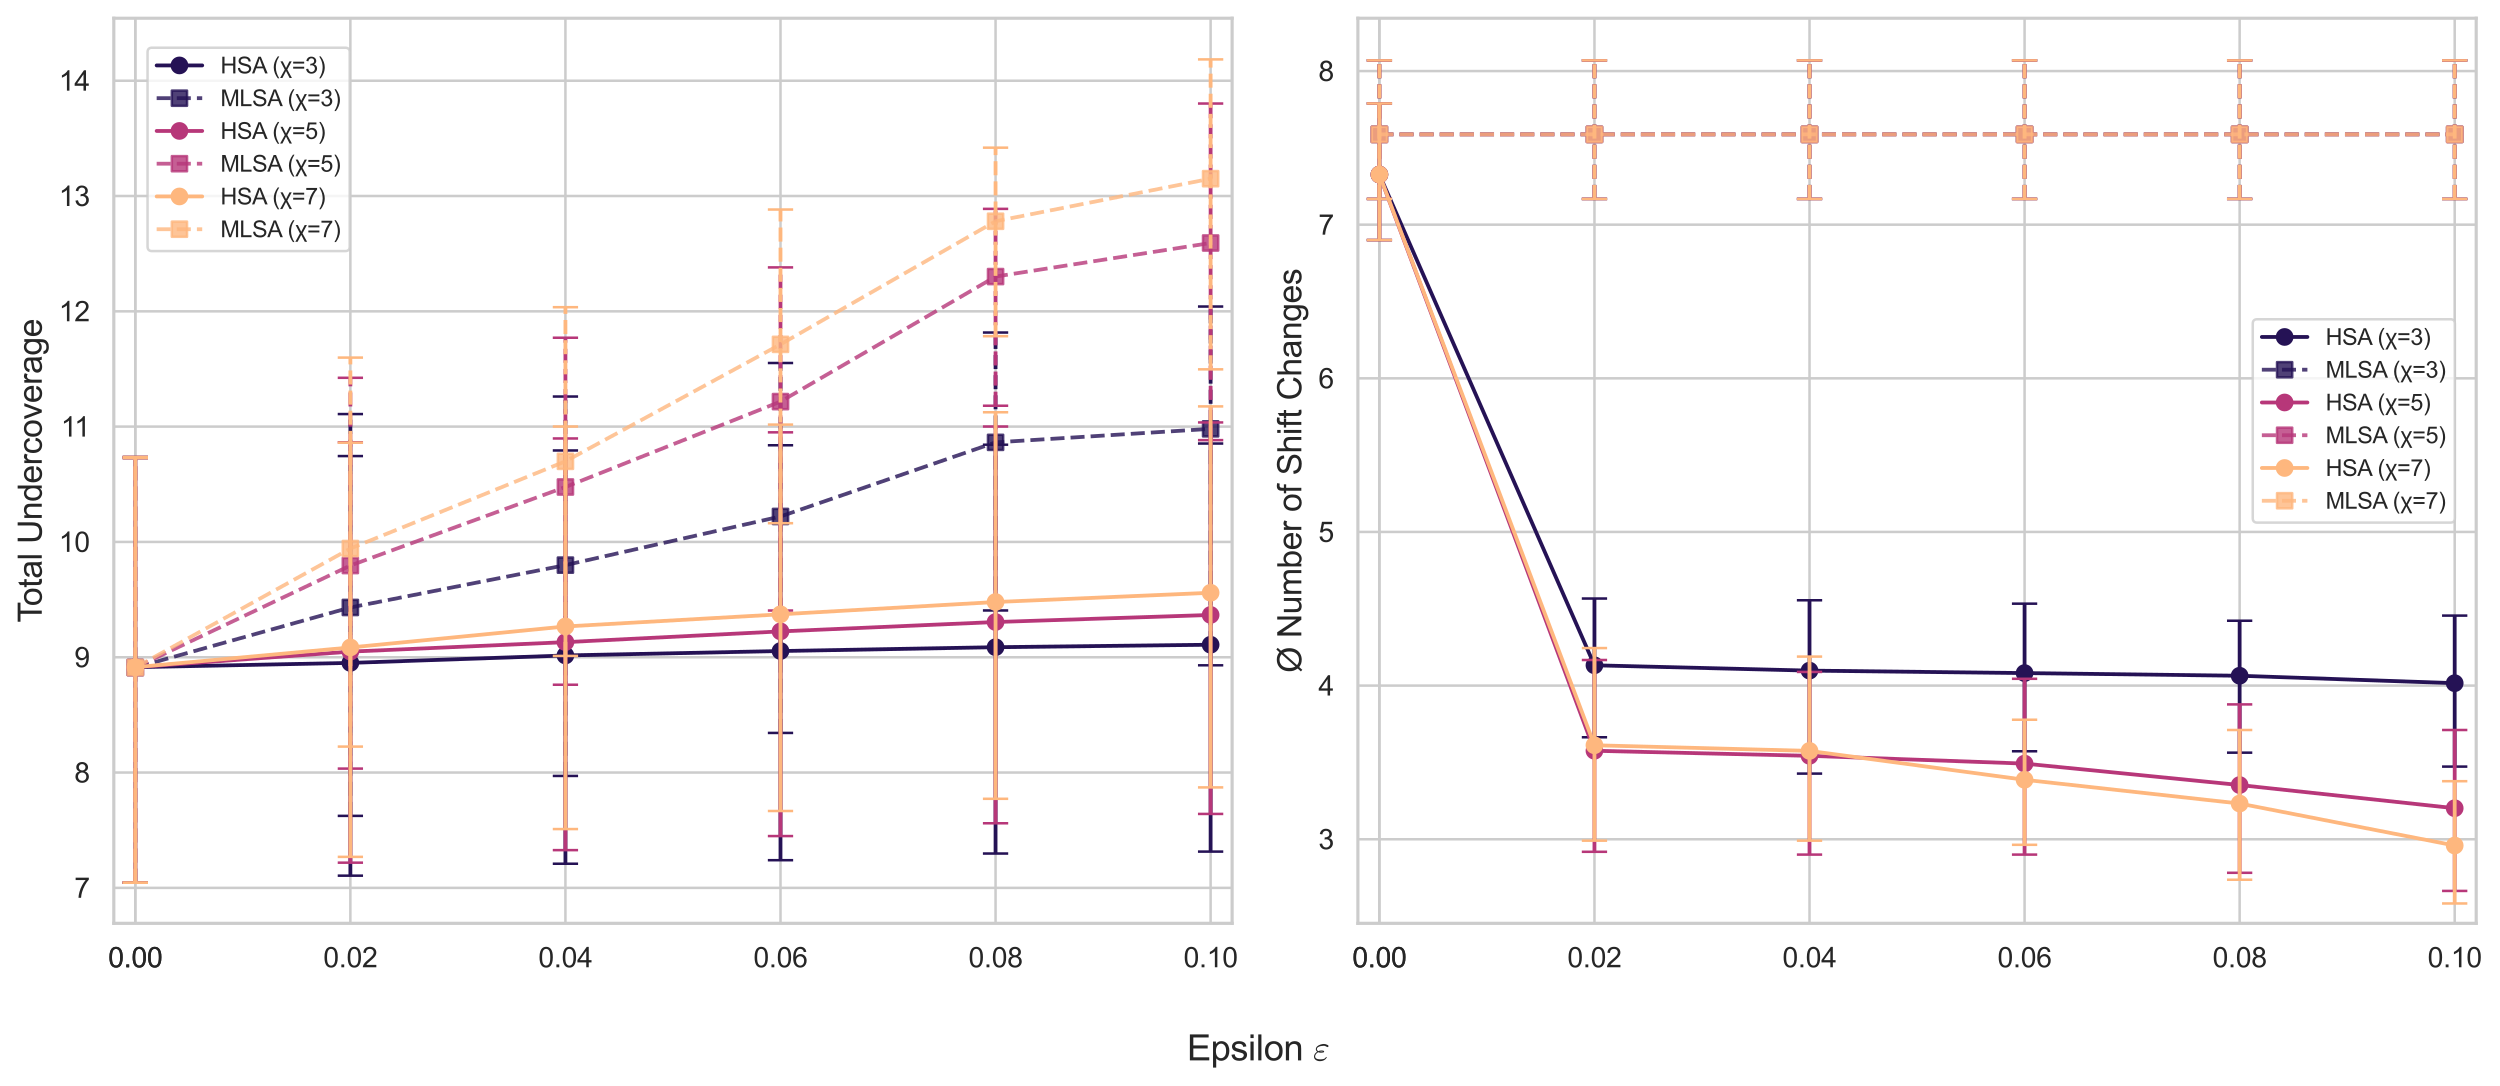 <?xml version="1.0" encoding="utf-8" standalone="no"?>
<!DOCTYPE svg PUBLIC "-//W3C//DTD SVG 1.1//EN"
  "http://www.w3.org/Graphics/SVG/1.1/DTD/svg11.dtd">
<svg xmlns:xlink="http://www.w3.org/1999/xlink" width="987.999pt" height="429.12pt" viewBox="0 0 987.999 429.12" xmlns="http://www.w3.org/2000/svg" version="1.1">
 <defs>
  <style type="text/css">*{stroke-linejoin: round; stroke-linecap: butt}</style>
 </defs>
 <g id="figure_1">
  <g id="patch_1">
   <path d="M 0 429.12 
L 987.999 429.12 
L 987.999 0 
L 0 0 
z
" style="fill: #ffffff"/>
  </g>
  <g id="axes_1">
   <g id="patch_2">
    <path d="M 44.975 364.9 
L 486.934 364.9 
L 486.934 7.2 
L 44.975 7.2 
z
" style="fill: #ffffff"/>
   </g>
   <g id="matplotlib.axis_1">
    <g id="xtick_1">
     <g id="line2d_1">
      <path d="M 53.475 364.9 
L 53.475 7.2 
" clip-path="url(#pd6c7684f34)" style="fill: none; stroke: #cccccc; stroke-linecap: round"/>
     </g>
     <g id="text_1">
      <!-- 0.00 -->
      <g style="fill: #262626" transform="translate(42.771 382.274) scale(0.11 -0.11)">
       <defs>
        <path id="ArialMT-30" d="M 266 2259 
Q 266 3072 433 3567 
Q 600 4063 929 4331 
Q 1259 4600 1759 4600 
Q 2128 4600 2406 4451 
Q 2684 4303 2865 4023 
Q 3047 3744 3150 3342 
Q 3253 2941 3253 2259 
Q 3253 1453 3087 958 
Q 2922 463 2592 192 
Q 2263 -78 1759 -78 
Q 1097 -78 719 397 
Q 266 969 266 2259 
z
M 844 2259 
Q 844 1131 1108 757 
Q 1372 384 1759 384 
Q 2147 384 2411 759 
Q 2675 1134 2675 2259 
Q 2675 3391 2411 3762 
Q 2147 4134 1753 4134 
Q 1366 4134 1134 3806 
Q 844 3388 844 2259 
z
" transform="scale(0.016)"/>
        <path id="ArialMT-2e" d="M 581 0 
L 581 641 
L 1222 641 
L 1222 0 
L 581 0 
z
" transform="scale(0.016)"/>
       </defs>
       <use xlink:href="#ArialMT-30"/>
       <use xlink:href="#ArialMT-2e" x="55.615"/>
       <use xlink:href="#ArialMT-30" x="83.398"/>
       <use xlink:href="#ArialMT-30" x="139.014"/>
      </g>
     </g>
    </g>
    <g id="xtick_2">
     <g id="line2d_2">
      <path d="M 53.475 364.9 
L 53.475 7.2 
" clip-path="url(#pd6c7684f34)" style="fill: none; stroke: #cccccc; stroke-linecap: round"/>
     </g>
     <g id="text_2">
      <!-- 0.00 -->
      <g style="fill: #262626" transform="translate(42.771 382.274) scale(0.11 -0.11)">
       <use xlink:href="#ArialMT-30"/>
       <use xlink:href="#ArialMT-2e" x="55.615"/>
       <use xlink:href="#ArialMT-30" x="83.398"/>
       <use xlink:href="#ArialMT-30" x="139.014"/>
      </g>
     </g>
    </g>
    <g id="xtick_3">
     <g id="line2d_3">
      <path d="M 138.466 364.9 
L 138.466 7.2 
" clip-path="url(#pd6c7684f34)" style="fill: none; stroke: #cccccc; stroke-linecap: round"/>
     </g>
     <g id="text_3">
      <!-- 0.02 -->
      <g style="fill: #262626" transform="translate(127.763 382.274) scale(0.11 -0.11)">
       <defs>
        <path id="ArialMT-32" d="M 3222 541 
L 3222 0 
L 194 0 
Q 188 203 259 391 
Q 375 700 629 1000 
Q 884 1300 1366 1694 
Q 2113 2306 2375 2664 
Q 2638 3022 2638 3341 
Q 2638 3675 2398 3904 
Q 2159 4134 1775 4134 
Q 1369 4134 1125 3890 
Q 881 3647 878 3216 
L 300 3275 
Q 359 3922 746 4261 
Q 1134 4600 1788 4600 
Q 2447 4600 2831 4234 
Q 3216 3869 3216 3328 
Q 3216 3053 3103 2787 
Q 2991 2522 2730 2228 
Q 2469 1934 1863 1422 
Q 1356 997 1212 845 
Q 1069 694 975 541 
L 3222 541 
z
" transform="scale(0.016)"/>
       </defs>
       <use xlink:href="#ArialMT-30"/>
       <use xlink:href="#ArialMT-2e" x="55.615"/>
       <use xlink:href="#ArialMT-30" x="83.398"/>
       <use xlink:href="#ArialMT-32" x="139.014"/>
      </g>
     </g>
    </g>
    <g id="xtick_4">
     <g id="line2d_4">
      <path d="M 223.458 364.9 
L 223.458 7.2 
" clip-path="url(#pd6c7684f34)" style="fill: none; stroke: #cccccc; stroke-linecap: round"/>
     </g>
     <g id="text_4">
      <!-- 0.04 -->
      <g style="fill: #262626" transform="translate(212.755 382.274) scale(0.11 -0.11)">
       <defs>
        <path id="ArialMT-34" d="M 2069 0 
L 2069 1097 
L 81 1097 
L 81 1613 
L 2172 4581 
L 2631 4581 
L 2631 1613 
L 3250 1613 
L 3250 1097 
L 2631 1097 
L 2631 0 
L 2069 0 
z
M 2069 1613 
L 2069 3678 
L 634 1613 
L 2069 1613 
z
" transform="scale(0.016)"/>
       </defs>
       <use xlink:href="#ArialMT-30"/>
       <use xlink:href="#ArialMT-2e" x="55.615"/>
       <use xlink:href="#ArialMT-30" x="83.398"/>
       <use xlink:href="#ArialMT-34" x="139.014"/>
      </g>
     </g>
    </g>
    <g id="xtick_5">
     <g id="line2d_5">
      <path d="M 308.45 364.9 
L 308.45 7.2 
" clip-path="url(#pd6c7684f34)" style="fill: none; stroke: #cccccc; stroke-linecap: round"/>
     </g>
     <g id="text_5">
      <!-- 0.06 -->
      <g style="fill: #262626" transform="translate(297.747 382.274) scale(0.11 -0.11)">
       <defs>
        <path id="ArialMT-36" d="M 3184 3459 
L 2625 3416 
Q 2550 3747 2413 3897 
Q 2184 4138 1850 4138 
Q 1581 4138 1378 3988 
Q 1113 3794 959 3422 
Q 806 3050 800 2363 
Q 1003 2672 1297 2822 
Q 1591 2972 1913 2972 
Q 2475 2972 2870 2558 
Q 3266 2144 3266 1488 
Q 3266 1056 3080 686 
Q 2894 316 2569 119 
Q 2244 -78 1831 -78 
Q 1128 -78 684 439 
Q 241 956 241 2144 
Q 241 3472 731 4075 
Q 1159 4600 1884 4600 
Q 2425 4600 2770 4297 
Q 3116 3994 3184 3459 
z
M 888 1484 
Q 888 1194 1011 928 
Q 1134 663 1356 523 
Q 1578 384 1822 384 
Q 2178 384 2434 671 
Q 2691 959 2691 1453 
Q 2691 1928 2437 2201 
Q 2184 2475 1800 2475 
Q 1419 2475 1153 2201 
Q 888 1928 888 1484 
z
" transform="scale(0.016)"/>
       </defs>
       <use xlink:href="#ArialMT-30"/>
       <use xlink:href="#ArialMT-2e" x="55.615"/>
       <use xlink:href="#ArialMT-30" x="83.398"/>
       <use xlink:href="#ArialMT-36" x="139.014"/>
      </g>
     </g>
    </g>
    <g id="xtick_6">
     <g id="line2d_6">
      <path d="M 393.442 364.9 
L 393.442 7.2 
" clip-path="url(#pd6c7684f34)" style="fill: none; stroke: #cccccc; stroke-linecap: round"/>
     </g>
     <g id="text_6">
      <!-- 0.08 -->
      <g style="fill: #262626" transform="translate(382.739 382.274) scale(0.11 -0.11)">
       <defs>
        <path id="ArialMT-38" d="M 1131 2484 
Q 781 2613 612 2850 
Q 444 3088 444 3419 
Q 444 3919 803 4259 
Q 1163 4600 1759 4600 
Q 2359 4600 2725 4251 
Q 3091 3903 3091 3403 
Q 3091 3084 2923 2848 
Q 2756 2613 2416 2484 
Q 2838 2347 3058 2040 
Q 3278 1734 3278 1309 
Q 3278 722 2862 322 
Q 2447 -78 1769 -78 
Q 1091 -78 675 323 
Q 259 725 259 1325 
Q 259 1772 486 2073 
Q 713 2375 1131 2484 
z
M 1019 3438 
Q 1019 3113 1228 2906 
Q 1438 2700 1772 2700 
Q 2097 2700 2305 2904 
Q 2513 3109 2513 3406 
Q 2513 3716 2298 3927 
Q 2084 4138 1766 4138 
Q 1444 4138 1231 3931 
Q 1019 3725 1019 3438 
z
M 838 1322 
Q 838 1081 952 856 
Q 1066 631 1291 507 
Q 1516 384 1775 384 
Q 2178 384 2440 643 
Q 2703 903 2703 1303 
Q 2703 1709 2433 1975 
Q 2163 2241 1756 2241 
Q 1359 2241 1098 1978 
Q 838 1716 838 1322 
z
" transform="scale(0.016)"/>
       </defs>
       <use xlink:href="#ArialMT-30"/>
       <use xlink:href="#ArialMT-2e" x="55.615"/>
       <use xlink:href="#ArialMT-30" x="83.398"/>
       <use xlink:href="#ArialMT-38" x="139.014"/>
      </g>
     </g>
    </g>
    <g id="xtick_7">
     <g id="line2d_7">
      <path d="M 478.434 364.9 
L 478.434 7.2 
" clip-path="url(#pd6c7684f34)" style="fill: none; stroke: #cccccc; stroke-linecap: round"/>
     </g>
     <g id="text_7">
      <!-- 0.10 -->
      <g style="fill: #262626" transform="translate(467.731 382.274) scale(0.11 -0.11)">
       <defs>
        <path id="ArialMT-31" d="M 2384 0 
L 1822 0 
L 1822 3584 
Q 1619 3391 1289 3197 
Q 959 3003 697 2906 
L 697 3450 
Q 1169 3672 1522 3987 
Q 1875 4303 2022 4600 
L 2384 4600 
L 2384 0 
z
" transform="scale(0.016)"/>
       </defs>
       <use xlink:href="#ArialMT-30"/>
       <use xlink:href="#ArialMT-2e" x="55.615"/>
       <use xlink:href="#ArialMT-31" x="83.398"/>
       <use xlink:href="#ArialMT-30" x="139.014"/>
      </g>
     </g>
    </g>
   </g>
   <g id="matplotlib.axis_2">
    <g id="ytick_1">
     <g id="line2d_8">
      <path d="M 44.975 350.875 
L 486.934 350.875 
" clip-path="url(#pd6c7684f34)" style="fill: none; stroke: #cccccc; stroke-linecap: round"/>
     </g>
     <g id="text_8">
      <!-- 7 -->
      <g style="fill: #262626" transform="translate(29.358 354.812) scale(0.11 -0.11)">
       <defs>
        <path id="ArialMT-37" d="M 303 3981 
L 303 4522 
L 3269 4522 
L 3269 4084 
Q 2831 3619 2401 2847 
Q 1972 2075 1738 1259 
Q 1569 684 1522 0 
L 944 0 
Q 953 541 1156 1306 
Q 1359 2072 1739 2783 
Q 2119 3494 2547 3981 
L 303 3981 
z
" transform="scale(0.016)"/>
       </defs>
       <use xlink:href="#ArialMT-37"/>
      </g>
     </g>
    </g>
    <g id="ytick_2">
     <g id="line2d_9">
      <path d="M 44.975 305.307 
L 486.934 305.307 
" clip-path="url(#pd6c7684f34)" style="fill: none; stroke: #cccccc; stroke-linecap: round"/>
     </g>
     <g id="text_9">
      <!-- 8 -->
      <g style="fill: #262626" transform="translate(29.358 309.244) scale(0.11 -0.11)">
       <use xlink:href="#ArialMT-38"/>
      </g>
     </g>
    </g>
    <g id="ytick_3">
     <g id="line2d_10">
      <path d="M 44.975 259.739 
L 486.934 259.739 
" clip-path="url(#pd6c7684f34)" style="fill: none; stroke: #cccccc; stroke-linecap: round"/>
     </g>
     <g id="text_10">
      <!-- 9 -->
      <g style="fill: #262626" transform="translate(29.358 263.676) scale(0.11 -0.11)">
       <defs>
        <path id="ArialMT-39" d="M 350 1059 
L 891 1109 
Q 959 728 1153 556 
Q 1347 384 1650 384 
Q 1909 384 2104 503 
Q 2300 622 2425 820 
Q 2550 1019 2634 1356 
Q 2719 1694 2719 2044 
Q 2719 2081 2716 2156 
Q 2547 1888 2255 1720 
Q 1963 1553 1622 1553 
Q 1053 1553 659 1965 
Q 266 2378 266 3053 
Q 266 3750 677 4175 
Q 1088 4600 1706 4600 
Q 2153 4600 2523 4359 
Q 2894 4119 3086 3673 
Q 3278 3228 3278 2384 
Q 3278 1506 3087 986 
Q 2897 466 2520 194 
Q 2144 -78 1638 -78 
Q 1100 -78 759 220 
Q 419 519 350 1059 
z
M 2653 3081 
Q 2653 3566 2395 3850 
Q 2138 4134 1775 4134 
Q 1400 4134 1122 3828 
Q 844 3522 844 3034 
Q 844 2597 1108 2323 
Q 1372 2050 1759 2050 
Q 2150 2050 2401 2323 
Q 2653 2597 2653 3081 
z
" transform="scale(0.016)"/>
       </defs>
       <use xlink:href="#ArialMT-39"/>
      </g>
     </g>
    </g>
    <g id="ytick_4">
     <g id="line2d_11">
      <path d="M 44.975 214.171 
L 486.934 214.171 
" clip-path="url(#pd6c7684f34)" style="fill: none; stroke: #cccccc; stroke-linecap: round"/>
     </g>
     <g id="text_11">
      <!-- 10 -->
      <g style="fill: #262626" transform="translate(23.241 218.108) scale(0.11 -0.11)">
       <use xlink:href="#ArialMT-31"/>
       <use xlink:href="#ArialMT-30" x="55.615"/>
      </g>
     </g>
    </g>
    <g id="ytick_5">
     <g id="line2d_12">
      <path d="M 44.975 168.603 
L 486.934 168.603 
" clip-path="url(#pd6c7684f34)" style="fill: none; stroke: #cccccc; stroke-linecap: round"/>
     </g>
     <g id="text_12">
      <!-- 11 -->
      <g style="fill: #262626" transform="translate(24.052 172.54) scale(0.11 -0.11)">
       <use xlink:href="#ArialMT-31"/>
       <use xlink:href="#ArialMT-31" x="48.24"/>
      </g>
     </g>
    </g>
    <g id="ytick_6">
     <g id="line2d_13">
      <path d="M 44.975 123.035 
L 486.934 123.035 
" clip-path="url(#pd6c7684f34)" style="fill: none; stroke: #cccccc; stroke-linecap: round"/>
     </g>
     <g id="text_13">
      <!-- 12 -->
      <g style="fill: #262626" transform="translate(23.241 126.972) scale(0.11 -0.11)">
       <use xlink:href="#ArialMT-31"/>
       <use xlink:href="#ArialMT-32" x="55.615"/>
      </g>
     </g>
    </g>
    <g id="ytick_7">
     <g id="line2d_14">
      <path d="M 44.975 77.467 
L 486.934 77.467 
" clip-path="url(#pd6c7684f34)" style="fill: none; stroke: #cccccc; stroke-linecap: round"/>
     </g>
     <g id="text_14">
      <!-- 13 -->
      <g style="fill: #262626" transform="translate(23.241 81.404) scale(0.11 -0.11)">
       <defs>
        <path id="ArialMT-33" d="M 269 1209 
L 831 1284 
Q 928 806 1161 595 
Q 1394 384 1728 384 
Q 2125 384 2398 659 
Q 2672 934 2672 1341 
Q 2672 1728 2419 1979 
Q 2166 2231 1775 2231 
Q 1616 2231 1378 2169 
L 1441 2663 
Q 1497 2656 1531 2656 
Q 1891 2656 2178 2843 
Q 2466 3031 2466 3422 
Q 2466 3731 2256 3934 
Q 2047 4138 1716 4138 
Q 1388 4138 1169 3931 
Q 950 3725 888 3313 
L 325 3413 
Q 428 3978 793 4289 
Q 1159 4600 1703 4600 
Q 2078 4600 2393 4439 
Q 2709 4278 2876 4000 
Q 3044 3722 3044 3409 
Q 3044 3113 2884 2869 
Q 2725 2625 2413 2481 
Q 2819 2388 3044 2092 
Q 3269 1797 3269 1353 
Q 3269 753 2831 336 
Q 2394 -81 1725 -81 
Q 1122 -81 723 278 
Q 325 638 269 1209 
z
" transform="scale(0.016)"/>
       </defs>
       <use xlink:href="#ArialMT-31"/>
       <use xlink:href="#ArialMT-33" x="55.615"/>
      </g>
     </g>
    </g>
    <g id="ytick_8">
     <g id="line2d_15">
      <path d="M 44.975 31.899 
L 486.934 31.899 
" clip-path="url(#pd6c7684f34)" style="fill: none; stroke: #cccccc; stroke-linecap: round"/>
     </g>
     <g id="text_15">
      <!-- 14 -->
      <g style="fill: #262626" transform="translate(23.241 35.836) scale(0.11 -0.11)">
       <use xlink:href="#ArialMT-31"/>
       <use xlink:href="#ArialMT-34" x="55.615"/>
      </g>
     </g>
    </g>
    <g id="text_16">
     <!-- Total Undercoverage -->
     <g style="fill: #262626" transform="translate(16.505 246.022) rotate(-90) scale(0.13 -0.13)">
      <defs>
       <path id="ArialMT-54" d="M 1659 0 
L 1659 4041 
L 150 4041 
L 150 4581 
L 3781 4581 
L 3781 4041 
L 2266 4041 
L 2266 0 
L 1659 0 
z
" transform="scale(0.016)"/>
       <path id="ArialMT-6f" d="M 213 1659 
Q 213 2581 725 3025 
Q 1153 3394 1769 3394 
Q 2453 3394 2887 2945 
Q 3322 2497 3322 1706 
Q 3322 1066 3130 698 
Q 2938 331 2570 128 
Q 2203 -75 1769 -75 
Q 1072 -75 642 372 
Q 213 819 213 1659 
z
M 791 1659 
Q 791 1022 1069 705 
Q 1347 388 1769 388 
Q 2188 388 2466 706 
Q 2744 1025 2744 1678 
Q 2744 2294 2464 2611 
Q 2184 2928 1769 2928 
Q 1347 2928 1069 2612 
Q 791 2297 791 1659 
z
" transform="scale(0.016)"/>
       <path id="ArialMT-74" d="M 1650 503 
L 1731 6 
Q 1494 -44 1306 -44 
Q 1000 -44 831 53 
Q 663 150 594 308 
Q 525 466 525 972 
L 525 2881 
L 113 2881 
L 113 3319 
L 525 3319 
L 525 4141 
L 1084 4478 
L 1084 3319 
L 1650 3319 
L 1650 2881 
L 1084 2881 
L 1084 941 
Q 1084 700 1114 631 
Q 1144 563 1211 522 
Q 1278 481 1403 481 
Q 1497 481 1650 503 
z
" transform="scale(0.016)"/>
       <path id="ArialMT-61" d="M 2588 409 
Q 2275 144 1986 34 
Q 1697 -75 1366 -75 
Q 819 -75 525 192 
Q 231 459 231 875 
Q 231 1119 342 1320 
Q 453 1522 633 1644 
Q 813 1766 1038 1828 
Q 1203 1872 1538 1913 
Q 2219 1994 2541 2106 
Q 2544 2222 2544 2253 
Q 2544 2597 2384 2738 
Q 2169 2928 1744 2928 
Q 1347 2928 1158 2789 
Q 969 2650 878 2297 
L 328 2372 
Q 403 2725 575 2942 
Q 747 3159 1072 3276 
Q 1397 3394 1825 3394 
Q 2250 3394 2515 3294 
Q 2781 3194 2906 3042 
Q 3031 2891 3081 2659 
Q 3109 2516 3109 2141 
L 3109 1391 
Q 3109 606 3145 398 
Q 3181 191 3288 0 
L 2700 0 
Q 2613 175 2588 409 
z
M 2541 1666 
Q 2234 1541 1622 1453 
Q 1275 1403 1131 1340 
Q 988 1278 909 1158 
Q 831 1038 831 891 
Q 831 666 1001 516 
Q 1172 366 1500 366 
Q 1825 366 2078 508 
Q 2331 650 2450 897 
Q 2541 1088 2541 1459 
L 2541 1666 
z
" transform="scale(0.016)"/>
       <path id="ArialMT-6c" d="M 409 0 
L 409 4581 
L 972 4581 
L 972 0 
L 409 0 
z
" transform="scale(0.016)"/>
       <path id="ArialMT-20" transform="scale(0.016)"/>
       <path id="ArialMT-55" d="M 3500 4581 
L 4106 4581 
L 4106 1934 
Q 4106 1244 3950 837 
Q 3794 431 3386 176 
Q 2978 -78 2316 -78 
Q 1672 -78 1262 144 
Q 853 366 678 786 
Q 503 1206 503 1934 
L 503 4581 
L 1109 4581 
L 1109 1938 
Q 1109 1341 1220 1058 
Q 1331 775 1601 622 
Q 1872 469 2263 469 
Q 2931 469 3215 772 
Q 3500 1075 3500 1938 
L 3500 4581 
z
" transform="scale(0.016)"/>
       <path id="ArialMT-6e" d="M 422 0 
L 422 3319 
L 928 3319 
L 928 2847 
Q 1294 3394 1984 3394 
Q 2284 3394 2536 3286 
Q 2788 3178 2913 3003 
Q 3038 2828 3088 2588 
Q 3119 2431 3119 2041 
L 3119 0 
L 2556 0 
L 2556 2019 
Q 2556 2363 2490 2533 
Q 2425 2703 2258 2804 
Q 2091 2906 1866 2906 
Q 1506 2906 1245 2678 
Q 984 2450 984 1813 
L 984 0 
L 422 0 
z
" transform="scale(0.016)"/>
       <path id="ArialMT-64" d="M 2575 0 
L 2575 419 
Q 2259 -75 1647 -75 
Q 1250 -75 917 144 
Q 584 363 401 755 
Q 219 1147 219 1656 
Q 219 2153 384 2558 
Q 550 2963 881 3178 
Q 1213 3394 1622 3394 
Q 1922 3394 2156 3267 
Q 2391 3141 2538 2938 
L 2538 4581 
L 3097 4581 
L 3097 0 
L 2575 0 
z
M 797 1656 
Q 797 1019 1065 703 
Q 1334 388 1700 388 
Q 2069 388 2326 689 
Q 2584 991 2584 1609 
Q 2584 2291 2321 2609 
Q 2059 2928 1675 2928 
Q 1300 2928 1048 2622 
Q 797 2316 797 1656 
z
" transform="scale(0.016)"/>
       <path id="ArialMT-65" d="M 2694 1069 
L 3275 997 
Q 3138 488 2766 206 
Q 2394 -75 1816 -75 
Q 1088 -75 661 373 
Q 234 822 234 1631 
Q 234 2469 665 2931 
Q 1097 3394 1784 3394 
Q 2450 3394 2872 2941 
Q 3294 2488 3294 1666 
Q 3294 1616 3291 1516 
L 816 1516 
Q 847 969 1125 678 
Q 1403 388 1819 388 
Q 2128 388 2347 550 
Q 2566 713 2694 1069 
z
M 847 1978 
L 2700 1978 
Q 2663 2397 2488 2606 
Q 2219 2931 1791 2931 
Q 1403 2931 1139 2672 
Q 875 2413 847 1978 
z
" transform="scale(0.016)"/>
       <path id="ArialMT-72" d="M 416 0 
L 416 3319 
L 922 3319 
L 922 2816 
Q 1116 3169 1280 3281 
Q 1444 3394 1641 3394 
Q 1925 3394 2219 3213 
L 2025 2691 
Q 1819 2813 1613 2813 
Q 1428 2813 1281 2702 
Q 1134 2591 1072 2394 
Q 978 2094 978 1738 
L 978 0 
L 416 0 
z
" transform="scale(0.016)"/>
       <path id="ArialMT-63" d="M 2588 1216 
L 3141 1144 
Q 3050 572 2676 248 
Q 2303 -75 1759 -75 
Q 1078 -75 664 370 
Q 250 816 250 1647 
Q 250 2184 428 2587 
Q 606 2991 970 3192 
Q 1334 3394 1763 3394 
Q 2303 3394 2647 3120 
Q 2991 2847 3088 2344 
L 2541 2259 
Q 2463 2594 2264 2762 
Q 2066 2931 1784 2931 
Q 1359 2931 1093 2626 
Q 828 2322 828 1663 
Q 828 994 1084 691 
Q 1341 388 1753 388 
Q 2084 388 2306 591 
Q 2528 794 2588 1216 
z
" transform="scale(0.016)"/>
       <path id="ArialMT-76" d="M 1344 0 
L 81 3319 
L 675 3319 
L 1388 1331 
Q 1503 1009 1600 663 
Q 1675 925 1809 1294 
L 2547 3319 
L 3125 3319 
L 1869 0 
L 1344 0 
z
" transform="scale(0.016)"/>
       <path id="ArialMT-67" d="M 319 -275 
L 866 -356 
Q 900 -609 1056 -725 
Q 1266 -881 1628 -881 
Q 2019 -881 2231 -725 
Q 2444 -569 2519 -288 
Q 2563 -116 2559 434 
Q 2191 0 1641 0 
Q 956 0 581 494 
Q 206 988 206 1678 
Q 206 2153 378 2554 
Q 550 2956 876 3175 
Q 1203 3394 1644 3394 
Q 2231 3394 2613 2919 
L 2613 3319 
L 3131 3319 
L 3131 450 
Q 3131 -325 2973 -648 
Q 2816 -972 2473 -1159 
Q 2131 -1347 1631 -1347 
Q 1038 -1347 672 -1080 
Q 306 -813 319 -275 
z
M 784 1719 
Q 784 1066 1043 766 
Q 1303 466 1694 466 
Q 2081 466 2343 764 
Q 2606 1063 2606 1700 
Q 2606 2309 2336 2618 
Q 2066 2928 1684 2928 
Q 1309 2928 1046 2623 
Q 784 2319 784 1719 
z
" transform="scale(0.016)"/>
      </defs>
      <use xlink:href="#ArialMT-54"/>
      <use xlink:href="#ArialMT-6f" x="49.959"/>
      <use xlink:href="#ArialMT-74" x="105.574"/>
      <use xlink:href="#ArialMT-61" x="133.357"/>
      <use xlink:href="#ArialMT-6c" x="188.973"/>
      <use xlink:href="#ArialMT-20" x="211.189"/>
      <use xlink:href="#ArialMT-55" x="238.973"/>
      <use xlink:href="#ArialMT-6e" x="311.189"/>
      <use xlink:href="#ArialMT-64" x="366.805"/>
      <use xlink:href="#ArialMT-65" x="422.42"/>
      <use xlink:href="#ArialMT-72" x="478.035"/>
      <use xlink:href="#ArialMT-63" x="511.336"/>
      <use xlink:href="#ArialMT-6f" x="561.336"/>
      <use xlink:href="#ArialMT-76" x="616.951"/>
      <use xlink:href="#ArialMT-65" x="666.951"/>
      <use xlink:href="#ArialMT-72" x="722.566"/>
      <use xlink:href="#ArialMT-61" x="755.867"/>
      <use xlink:href="#ArialMT-67" x="811.482"/>
      <use xlink:href="#ArialMT-65" x="867.098"/>
     </g>
    </g>
   </g>
   <g id="line2d_16">
    <path d="M 53.475 263.676 
L 138.466 261.973 
L 223.458 259.035 
L 308.45 257.285 
L 393.442 255.774 
L 478.434 254.801 
" clip-path="url(#pd6c7684f34)" style="fill: none; stroke: #251255; stroke-width: 1.5; stroke-linecap: round"/>
    <defs>
     <path id="me921e46239" d="M 0 3 
C 0.796 3 1.559 2.684 2.121 2.121 
C 2.684 1.559 3 0.796 3 0 
C 3 -0.796 2.684 -1.559 2.121 -2.121 
C 1.559 -2.684 0.796 -3 0 -3 
C -0.796 -3 -1.559 -2.684 -2.121 -2.121 
C -2.684 -1.559 -3 -0.796 -3 0 
C -3 0.796 -2.684 1.559 -2.121 2.121 
C -1.559 2.684 -0.796 3 0 3 
z
" style="stroke: #251255"/>
    </defs>
    <g clip-path="url(#pd6c7684f34)">
     <use xlink:href="#me921e46239" x="53.475" y="263.676" style="fill: #251255; stroke: #251255"/>
     <use xlink:href="#me921e46239" x="138.466" y="261.973" style="fill: #251255; stroke: #251255"/>
     <use xlink:href="#me921e46239" x="223.458" y="259.035" style="fill: #251255; stroke: #251255"/>
     <use xlink:href="#me921e46239" x="308.45" y="257.285" style="fill: #251255; stroke: #251255"/>
     <use xlink:href="#me921e46239" x="393.442" y="255.774" style="fill: #251255; stroke: #251255"/>
     <use xlink:href="#me921e46239" x="478.434" y="254.801" style="fill: #251255; stroke: #251255"/>
    </g>
   </g>
   <g id="LineCollection_1">
    <path d="M 53.475 348.85 
L 53.475 180.617 
" clip-path="url(#pd6c7684f34)" style="fill: none; stroke: #251255; stroke-width: 1.5"/>
    <path d="M 138.466 346.055 
L 138.466 180.235 
" clip-path="url(#pd6c7684f34)" style="fill: none; stroke: #251255; stroke-width: 1.5"/>
    <path d="M 223.458 341.336 
L 223.458 178.015 
" clip-path="url(#pd6c7684f34)" style="fill: none; stroke: #251255; stroke-width: 1.5"/>
    <path d="M 308.45 339.939 
L 308.45 175.96 
" clip-path="url(#pd6c7684f34)" style="fill: none; stroke: #251255; stroke-width: 1.5"/>
    <path d="M 393.442 337.306 
L 393.442 175.745 
" clip-path="url(#pd6c7684f34)" style="fill: none; stroke: #251255; stroke-width: 1.5"/>
    <path d="M 478.434 336.547 
L 478.434 175.272 
" clip-path="url(#pd6c7684f34)" style="fill: none; stroke: #251255; stroke-width: 1.5"/>
   </g>
   <g id="line2d_17">
    <defs>
     <path id="md5c7f9e1e8" d="M 5 0 
L -5 -0 
" style="stroke: #251255"/>
    </defs>
    <g clip-path="url(#pd6c7684f34)">
     <use xlink:href="#md5c7f9e1e8" x="53.475" y="348.85" style="fill: #251255; stroke: #251255"/>
     <use xlink:href="#md5c7f9e1e8" x="138.466" y="346.055" style="fill: #251255; stroke: #251255"/>
     <use xlink:href="#md5c7f9e1e8" x="223.458" y="341.336" style="fill: #251255; stroke: #251255"/>
     <use xlink:href="#md5c7f9e1e8" x="308.45" y="339.939" style="fill: #251255; stroke: #251255"/>
     <use xlink:href="#md5c7f9e1e8" x="393.442" y="337.306" style="fill: #251255; stroke: #251255"/>
     <use xlink:href="#md5c7f9e1e8" x="478.434" y="336.547" style="fill: #251255; stroke: #251255"/>
    </g>
   </g>
   <g id="line2d_18">
    <g clip-path="url(#pd6c7684f34)">
     <use xlink:href="#md5c7f9e1e8" x="53.475" y="180.617" style="fill: #251255; stroke: #251255"/>
     <use xlink:href="#md5c7f9e1e8" x="138.466" y="180.235" style="fill: #251255; stroke: #251255"/>
     <use xlink:href="#md5c7f9e1e8" x="223.458" y="178.015" style="fill: #251255; stroke: #251255"/>
     <use xlink:href="#md5c7f9e1e8" x="308.45" y="175.96" style="fill: #251255; stroke: #251255"/>
     <use xlink:href="#md5c7f9e1e8" x="393.442" y="175.745" style="fill: #251255; stroke: #251255"/>
     <use xlink:href="#md5c7f9e1e8" x="478.434" y="175.272" style="fill: #251255; stroke: #251255"/>
    </g>
   </g>
   <g id="line2d_19">
    <path d="M 53.475 263.814 
L 138.466 240.066 
L 223.458 223.337 
L 308.45 204.106 
L 393.442 174.821 
L 478.434 169.476 
" clip-path="url(#pd6c7684f34)" style="fill: none; stroke-dasharray: 5.55,2.4; stroke-dashoffset: 0; stroke: #251255; stroke-opacity: 0.8; stroke-width: 1.5"/>
    <defs>
     <path id="m71f2d772fb" d="M -3 3 
L 3 3 
L 3 -3 
L -3 -3 
z
" style="stroke: #251255; stroke-opacity: 0.8; stroke-linejoin: miter"/>
    </defs>
    <g clip-path="url(#pd6c7684f34)">
     <use xlink:href="#m71f2d772fb" x="53.475" y="263.814" style="fill: #251255; fill-opacity: 0.8; stroke: #251255; stroke-opacity: 0.8; stroke-linejoin: miter"/>
     <use xlink:href="#m71f2d772fb" x="138.466" y="240.066" style="fill: #251255; fill-opacity: 0.8; stroke: #251255; stroke-opacity: 0.8; stroke-linejoin: miter"/>
     <use xlink:href="#m71f2d772fb" x="223.458" y="223.337" style="fill: #251255; fill-opacity: 0.8; stroke: #251255; stroke-opacity: 0.8; stroke-linejoin: miter"/>
     <use xlink:href="#m71f2d772fb" x="308.45" y="204.106" style="fill: #251255; fill-opacity: 0.8; stroke: #251255; stroke-opacity: 0.8; stroke-linejoin: miter"/>
     <use xlink:href="#m71f2d772fb" x="393.442" y="174.821" style="fill: #251255; fill-opacity: 0.8; stroke: #251255; stroke-opacity: 0.8; stroke-linejoin: miter"/>
     <use xlink:href="#m71f2d772fb" x="478.434" y="169.476" style="fill: #251255; fill-opacity: 0.8; stroke: #251255; stroke-opacity: 0.8; stroke-linejoin: miter"/>
    </g>
   </g>
   <g id="LineCollection_2">
    <path d="M 53.475 348.85 
L 53.475 181.031 
" clip-path="url(#pd6c7684f34)" style="fill: none; stroke-dasharray: 5.55,2.4; stroke-dashoffset: 0; stroke: #251255; stroke-width: 1.5"/>
    <path d="M 138.466 322.44 
L 138.466 163.629 
" clip-path="url(#pd6c7684f34)" style="fill: none; stroke-dasharray: 5.55,2.4; stroke-dashoffset: 0; stroke: #251255; stroke-width: 1.5"/>
    <path d="M 223.458 306.639 
L 223.458 156.72 
" clip-path="url(#pd6c7684f34)" style="fill: none; stroke-dasharray: 5.55,2.4; stroke-dashoffset: 0; stroke: #251255; stroke-width: 1.5"/>
    <path d="M 308.45 289.653 
L 308.45 143.445 
" clip-path="url(#pd6c7684f34)" style="fill: none; stroke-dasharray: 5.55,2.4; stroke-dashoffset: 0; stroke: #251255; stroke-width: 1.5"/>
    <path d="M 393.442 241.253 
L 393.442 131.42 
" clip-path="url(#pd6c7684f34)" style="fill: none; stroke-dasharray: 5.55,2.4; stroke-dashoffset: 0; stroke: #251255; stroke-width: 1.5"/>
    <path d="M 478.434 262.926 
L 478.434 121.147 
" clip-path="url(#pd6c7684f34)" style="fill: none; stroke-dasharray: 5.55,2.4; stroke-dashoffset: 0; stroke: #251255; stroke-width: 1.5"/>
   </g>
   <g id="line2d_20">
    <g clip-path="url(#pd6c7684f34)">
     <use xlink:href="#md5c7f9e1e8" x="53.475" y="348.85" style="fill: #251255; stroke: #251255"/>
     <use xlink:href="#md5c7f9e1e8" x="138.466" y="322.44" style="fill: #251255; stroke: #251255"/>
     <use xlink:href="#md5c7f9e1e8" x="223.458" y="306.639" style="fill: #251255; stroke: #251255"/>
     <use xlink:href="#md5c7f9e1e8" x="308.45" y="289.653" style="fill: #251255; stroke: #251255"/>
     <use xlink:href="#md5c7f9e1e8" x="393.442" y="241.253" style="fill: #251255; stroke: #251255"/>
     <use xlink:href="#md5c7f9e1e8" x="478.434" y="262.926" style="fill: #251255; stroke: #251255"/>
    </g>
   </g>
   <g id="line2d_21">
    <g clip-path="url(#pd6c7684f34)">
     <use xlink:href="#md5c7f9e1e8" x="53.475" y="181.031" style="fill: #251255; stroke: #251255"/>
     <use xlink:href="#md5c7f9e1e8" x="138.466" y="163.629" style="fill: #251255; stroke: #251255"/>
     <use xlink:href="#md5c7f9e1e8" x="223.458" y="156.72" style="fill: #251255; stroke: #251255"/>
     <use xlink:href="#md5c7f9e1e8" x="308.45" y="143.445" style="fill: #251255; stroke: #251255"/>
     <use xlink:href="#md5c7f9e1e8" x="393.442" y="131.42" style="fill: #251255; stroke: #251255"/>
     <use xlink:href="#md5c7f9e1e8" x="478.434" y="121.147" style="fill: #251255; stroke: #251255"/>
    </g>
   </g>
   <g id="line2d_22">
    <path d="M 53.475 263.676 
L 138.466 257.515 
L 223.458 253.77 
L 308.45 249.525 
L 393.442 245.821 
L 478.434 243.024 
" clip-path="url(#pd6c7684f34)" style="fill: none; stroke: #b73779; stroke-width: 1.5; stroke-linecap: round"/>
    <defs>
     <path id="mdee5e14c41" d="M 0 3 
C 0.796 3 1.559 2.684 2.121 2.121 
C 2.684 1.559 3 0.796 3 0 
C 3 -0.796 2.684 -1.559 2.121 -2.121 
C 1.559 -2.684 0.796 -3 0 -3 
C -0.796 -3 -1.559 -2.684 -2.121 -2.121 
C -2.684 -1.559 -3 -0.796 -3 0 
C -3 0.796 -2.684 1.559 -2.121 2.121 
C -1.559 2.684 -0.796 3 0 3 
z
" style="stroke: #b73779"/>
    </defs>
    <g clip-path="url(#pd6c7684f34)">
     <use xlink:href="#mdee5e14c41" x="53.475" y="263.676" style="fill: #b73779; stroke: #b73779"/>
     <use xlink:href="#mdee5e14c41" x="138.466" y="257.515" style="fill: #b73779; stroke: #b73779"/>
     <use xlink:href="#mdee5e14c41" x="223.458" y="253.77" style="fill: #b73779; stroke: #b73779"/>
     <use xlink:href="#mdee5e14c41" x="308.45" y="249.525" style="fill: #b73779; stroke: #b73779"/>
     <use xlink:href="#mdee5e14c41" x="393.442" y="245.821" style="fill: #b73779; stroke: #b73779"/>
     <use xlink:href="#mdee5e14c41" x="478.434" y="243.024" style="fill: #b73779; stroke: #b73779"/>
    </g>
   </g>
   <g id="LineCollection_3">
    <path d="M 53.475 348.85 
L 53.475 180.617 
" clip-path="url(#pd6c7684f34)" style="fill: none; stroke: #b73779; stroke-width: 1.5"/>
    <path d="M 138.466 340.921 
L 138.466 174.775 
" clip-path="url(#pd6c7684f34)" style="fill: none; stroke: #b73779; stroke-width: 1.5"/>
    <path d="M 223.458 335.969 
L 223.458 173.292 
" clip-path="url(#pd6c7684f34)" style="fill: none; stroke: #b73779; stroke-width: 1.5"/>
    <path d="M 308.45 330.4 
L 308.45 170.856 
" clip-path="url(#pd6c7684f34)" style="fill: none; stroke: #b73779; stroke-width: 1.5"/>
    <path d="M 393.442 325.357 
L 393.442 168.57 
" clip-path="url(#pd6c7684f34)" style="fill: none; stroke: #b73779; stroke-width: 1.5"/>
    <path d="M 478.434 321.661 
L 478.434 166.946 
" clip-path="url(#pd6c7684f34)" style="fill: none; stroke: #b73779; stroke-width: 1.5"/>
   </g>
   <g id="line2d_23">
    <defs>
     <path id="mc2b2491320" d="M 5 0 
L -5 -0 
" style="stroke: #b73779"/>
    </defs>
    <g clip-path="url(#pd6c7684f34)">
     <use xlink:href="#mc2b2491320" x="53.475" y="348.85" style="fill: #b73779; stroke: #b73779"/>
     <use xlink:href="#mc2b2491320" x="138.466" y="340.921" style="fill: #b73779; stroke: #b73779"/>
     <use xlink:href="#mc2b2491320" x="223.458" y="335.969" style="fill: #b73779; stroke: #b73779"/>
     <use xlink:href="#mc2b2491320" x="308.45" y="330.4" style="fill: #b73779; stroke: #b73779"/>
     <use xlink:href="#mc2b2491320" x="393.442" y="325.357" style="fill: #b73779; stroke: #b73779"/>
     <use xlink:href="#mc2b2491320" x="478.434" y="321.661" style="fill: #b73779; stroke: #b73779"/>
    </g>
   </g>
   <g id="line2d_24">
    <g clip-path="url(#pd6c7684f34)">
     <use xlink:href="#mc2b2491320" x="53.475" y="180.617" style="fill: #b73779; stroke: #b73779"/>
     <use xlink:href="#mc2b2491320" x="138.466" y="174.775" style="fill: #b73779; stroke: #b73779"/>
     <use xlink:href="#mc2b2491320" x="223.458" y="173.292" style="fill: #b73779; stroke: #b73779"/>
     <use xlink:href="#mc2b2491320" x="308.45" y="170.856" style="fill: #b73779; stroke: #b73779"/>
     <use xlink:href="#mc2b2491320" x="393.442" y="168.57" style="fill: #b73779; stroke: #b73779"/>
     <use xlink:href="#mc2b2491320" x="478.434" y="166.946" style="fill: #b73779; stroke: #b73779"/>
    </g>
   </g>
   <g id="line2d_25">
    <path d="M 53.475 263.814 
L 138.466 223.497 
L 223.458 192.457 
L 308.45 158.716 
L 393.442 109.3 
L 478.434 96.025 
" clip-path="url(#pd6c7684f34)" style="fill: none; stroke-dasharray: 5.55,2.4; stroke-dashoffset: 0; stroke: #b73779; stroke-opacity: 0.8; stroke-width: 1.5"/>
    <defs>
     <path id="m956ec1b963" d="M -3 3 
L 3 3 
L 3 -3 
L -3 -3 
z
" style="stroke: #b73779; stroke-opacity: 0.8; stroke-linejoin: miter"/>
    </defs>
    <g clip-path="url(#pd6c7684f34)">
     <use xlink:href="#m956ec1b963" x="53.475" y="263.814" style="fill: #b73779; fill-opacity: 0.8; stroke: #b73779; stroke-opacity: 0.8; stroke-linejoin: miter"/>
     <use xlink:href="#m956ec1b963" x="138.466" y="223.497" style="fill: #b73779; fill-opacity: 0.8; stroke: #b73779; stroke-opacity: 0.8; stroke-linejoin: miter"/>
     <use xlink:href="#m956ec1b963" x="223.458" y="192.457" style="fill: #b73779; fill-opacity: 0.8; stroke: #b73779; stroke-opacity: 0.8; stroke-linejoin: miter"/>
     <use xlink:href="#m956ec1b963" x="308.45" y="158.716" style="fill: #b73779; fill-opacity: 0.8; stroke: #b73779; stroke-opacity: 0.8; stroke-linejoin: miter"/>
     <use xlink:href="#m956ec1b963" x="393.442" y="109.3" style="fill: #b73779; fill-opacity: 0.8; stroke: #b73779; stroke-opacity: 0.8; stroke-linejoin: miter"/>
     <use xlink:href="#m956ec1b963" x="478.434" y="96.025" style="fill: #b73779; fill-opacity: 0.8; stroke: #b73779; stroke-opacity: 0.8; stroke-linejoin: miter"/>
    </g>
   </g>
   <g id="LineCollection_4">
    <path d="M 53.475 348.85 
L 53.475 181.031 
" clip-path="url(#pd6c7684f34)" style="fill: none; stroke-dasharray: 5.55,2.4; stroke-dashoffset: 0; stroke: #b73779; stroke-width: 1.5"/>
    <path d="M 138.466 303.739 
L 138.466 149.3 
" clip-path="url(#pd6c7684f34)" style="fill: none; stroke-dasharray: 5.55,2.4; stroke-dashoffset: 0; stroke: #b73779; stroke-width: 1.5"/>
    <path d="M 223.458 270.599 
L 223.458 133.474 
" clip-path="url(#pd6c7684f34)" style="fill: none; stroke-dasharray: 5.55,2.4; stroke-dashoffset: 0; stroke: #b73779; stroke-width: 1.5"/>
    <path d="M 308.45 241.291 
L 308.45 105.67 
" clip-path="url(#pd6c7684f34)" style="fill: none; stroke-dasharray: 5.55,2.4; stroke-dashoffset: 0; stroke: #b73779; stroke-width: 1.5"/>
    <path d="M 393.442 160.333 
L 393.442 82.534 
" clip-path="url(#pd6c7684f34)" style="fill: none; stroke-dasharray: 5.55,2.4; stroke-dashoffset: 0; stroke: #b73779; stroke-width: 1.5"/>
    <path d="M 478.434 173.944 
L 478.434 40.922 
" clip-path="url(#pd6c7684f34)" style="fill: none; stroke-dasharray: 5.55,2.4; stroke-dashoffset: 0; stroke: #b73779; stroke-width: 1.5"/>
   </g>
   <g id="line2d_26">
    <g clip-path="url(#pd6c7684f34)">
     <use xlink:href="#mc2b2491320" x="53.475" y="348.85" style="fill: #b73779; stroke: #b73779"/>
     <use xlink:href="#mc2b2491320" x="138.466" y="303.739" style="fill: #b73779; stroke: #b73779"/>
     <use xlink:href="#mc2b2491320" x="223.458" y="270.599" style="fill: #b73779; stroke: #b73779"/>
     <use xlink:href="#mc2b2491320" x="308.45" y="241.291" style="fill: #b73779; stroke: #b73779"/>
     <use xlink:href="#mc2b2491320" x="393.442" y="160.333" style="fill: #b73779; stroke: #b73779"/>
     <use xlink:href="#mc2b2491320" x="478.434" y="173.944" style="fill: #b73779; stroke: #b73779"/>
    </g>
   </g>
   <g id="line2d_27">
    <g clip-path="url(#pd6c7684f34)">
     <use xlink:href="#mc2b2491320" x="53.475" y="181.031" style="fill: #b73779; stroke: #b73779"/>
     <use xlink:href="#mc2b2491320" x="138.466" y="149.3" style="fill: #b73779; stroke: #b73779"/>
     <use xlink:href="#mc2b2491320" x="223.458" y="133.474" style="fill: #b73779; stroke: #b73779"/>
     <use xlink:href="#mc2b2491320" x="308.45" y="105.67" style="fill: #b73779; stroke: #b73779"/>
     <use xlink:href="#mc2b2491320" x="393.442" y="82.534" style="fill: #b73779; stroke: #b73779"/>
     <use xlink:href="#mc2b2491320" x="478.434" y="40.922" style="fill: #b73779; stroke: #b73779"/>
    </g>
   </g>
   <g id="line2d_28">
    <path d="M 53.475 263.676 
L 138.466 255.869 
L 223.458 247.574 
L 308.45 242.774 
L 393.442 237.915 
L 478.434 234.258 
" clip-path="url(#pd6c7684f34)" style="fill: none; stroke: #feb77e; stroke-width: 1.5; stroke-linecap: round"/>
    <defs>
     <path id="maae1c98288" d="M 0 3 
C 0.796 3 1.559 2.684 2.121 2.121 
C 2.684 1.559 3 0.796 3 0 
C 3 -0.796 2.684 -1.559 2.121 -2.121 
C 1.559 -2.684 0.796 -3 0 -3 
C -0.796 -3 -1.559 -2.684 -2.121 -2.121 
C -2.684 -1.559 -3 -0.796 -3 0 
C -3 0.796 -2.684 1.559 -2.121 2.121 
C -1.559 2.684 -0.796 3 0 3 
z
" style="stroke: #feb77e"/>
    </defs>
    <g clip-path="url(#pd6c7684f34)">
     <use xlink:href="#maae1c98288" x="53.475" y="263.676" style="fill: #feb77e; stroke: #feb77e"/>
     <use xlink:href="#maae1c98288" x="138.466" y="255.869" style="fill: #feb77e; stroke: #feb77e"/>
     <use xlink:href="#maae1c98288" x="223.458" y="247.574" style="fill: #feb77e; stroke: #feb77e"/>
     <use xlink:href="#maae1c98288" x="308.45" y="242.774" style="fill: #feb77e; stroke: #feb77e"/>
     <use xlink:href="#maae1c98288" x="393.442" y="237.915" style="fill: #feb77e; stroke: #feb77e"/>
     <use xlink:href="#maae1c98288" x="478.434" y="234.258" style="fill: #feb77e; stroke: #feb77e"/>
    </g>
   </g>
   <g id="LineCollection_5">
    <path d="M 53.475 348.85 
L 53.475 180.617 
" clip-path="url(#pd6c7684f34)" style="fill: none; stroke: #feb77e; stroke-width: 1.5"/>
    <path d="M 138.466 338.632 
L 138.466 174.949 
" clip-path="url(#pd6c7684f34)" style="fill: none; stroke: #feb77e; stroke-width: 1.5"/>
    <path d="M 223.458 327.645 
L 223.458 168.57 
" clip-path="url(#pd6c7684f34)" style="fill: none; stroke: #feb77e; stroke-width: 1.5"/>
    <path d="M 308.45 320.496 
L 308.45 167.791 
" clip-path="url(#pd6c7684f34)" style="fill: none; stroke: #feb77e; stroke-width: 1.5"/>
    <path d="M 393.442 315.696 
L 393.442 162.936 
" clip-path="url(#pd6c7684f34)" style="fill: none; stroke: #feb77e; stroke-width: 1.5"/>
    <path d="M 478.434 311.18 
L 478.434 160.608 
" clip-path="url(#pd6c7684f34)" style="fill: none; stroke: #feb77e; stroke-width: 1.5"/>
   </g>
   <g id="line2d_29">
    <defs>
     <path id="m63a7f5affb" d="M 5 0 
L -5 -0 
" style="stroke: #feb77e"/>
    </defs>
    <g clip-path="url(#pd6c7684f34)">
     <use xlink:href="#m63a7f5affb" x="53.475" y="348.85" style="fill: #feb77e; stroke: #feb77e"/>
     <use xlink:href="#m63a7f5affb" x="138.466" y="338.632" style="fill: #feb77e; stroke: #feb77e"/>
     <use xlink:href="#m63a7f5affb" x="223.458" y="327.645" style="fill: #feb77e; stroke: #feb77e"/>
     <use xlink:href="#m63a7f5affb" x="308.45" y="320.496" style="fill: #feb77e; stroke: #feb77e"/>
     <use xlink:href="#m63a7f5affb" x="393.442" y="315.696" style="fill: #feb77e; stroke: #feb77e"/>
     <use xlink:href="#m63a7f5affb" x="478.434" y="311.18" style="fill: #feb77e; stroke: #feb77e"/>
    </g>
   </g>
   <g id="line2d_30">
    <g clip-path="url(#pd6c7684f34)">
     <use xlink:href="#m63a7f5affb" x="53.475" y="180.617" style="fill: #feb77e; stroke: #feb77e"/>
     <use xlink:href="#m63a7f5affb" x="138.466" y="174.949" style="fill: #feb77e; stroke: #feb77e"/>
     <use xlink:href="#m63a7f5affb" x="223.458" y="168.57" style="fill: #feb77e; stroke: #feb77e"/>
     <use xlink:href="#m63a7f5affb" x="308.45" y="167.791" style="fill: #feb77e; stroke: #feb77e"/>
     <use xlink:href="#m63a7f5affb" x="393.442" y="162.936" style="fill: #feb77e; stroke: #feb77e"/>
     <use xlink:href="#m63a7f5affb" x="478.434" y="160.608" style="fill: #feb77e; stroke: #feb77e"/>
    </g>
   </g>
   <g id="line2d_31">
    <path d="M 53.475 263.814 
L 138.466 216.778 
L 223.458 182.315 
L 308.45 136.091 
L 393.442 87.436 
L 478.434 70.61 
" clip-path="url(#pd6c7684f34)" style="fill: none; stroke-dasharray: 5.55,2.4; stroke-dashoffset: 0; stroke: #feb77e; stroke-opacity: 0.8; stroke-width: 1.5"/>
    <defs>
     <path id="me488c84df9" d="M -3 3 
L 3 3 
L 3 -3 
L -3 -3 
z
" style="stroke: #feb77e; stroke-opacity: 0.8; stroke-linejoin: miter"/>
    </defs>
    <g clip-path="url(#pd6c7684f34)">
     <use xlink:href="#me488c84df9" x="53.475" y="263.814" style="fill: #feb77e; fill-opacity: 0.8; stroke: #feb77e; stroke-opacity: 0.8; stroke-linejoin: miter"/>
     <use xlink:href="#me488c84df9" x="138.466" y="216.778" style="fill: #feb77e; fill-opacity: 0.8; stroke: #feb77e; stroke-opacity: 0.8; stroke-linejoin: miter"/>
     <use xlink:href="#me488c84df9" x="223.458" y="182.315" style="fill: #feb77e; fill-opacity: 0.8; stroke: #feb77e; stroke-opacity: 0.8; stroke-linejoin: miter"/>
     <use xlink:href="#me488c84df9" x="308.45" y="136.091" style="fill: #feb77e; fill-opacity: 0.8; stroke: #feb77e; stroke-opacity: 0.8; stroke-linejoin: miter"/>
     <use xlink:href="#me488c84df9" x="393.442" y="87.436" style="fill: #feb77e; fill-opacity: 0.8; stroke: #feb77e; stroke-opacity: 0.8; stroke-linejoin: miter"/>
     <use xlink:href="#me488c84df9" x="478.434" y="70.61" style="fill: #feb77e; fill-opacity: 0.8; stroke: #feb77e; stroke-opacity: 0.8; stroke-linejoin: miter"/>
    </g>
   </g>
   <g id="LineCollection_6">
    <path d="M 53.475 348.85 
L 53.475 181.031 
" clip-path="url(#pd6c7684f34)" style="fill: none; stroke-dasharray: 5.55,2.4; stroke-dashoffset: 0; stroke: #feb77e; stroke-width: 1.5"/>
    <path d="M 138.466 295.067 
L 138.466 141.324 
" clip-path="url(#pd6c7684f34)" style="fill: none; stroke-dasharray: 5.55,2.4; stroke-dashoffset: 0; stroke: #feb77e; stroke-width: 1.5"/>
    <path d="M 223.458 259.224 
L 223.458 121.397 
" clip-path="url(#pd6c7684f34)" style="fill: none; stroke-dasharray: 5.55,2.4; stroke-dashoffset: 0; stroke: #feb77e; stroke-width: 1.5"/>
    <path d="M 308.45 206.772 
L 308.45 82.796 
" clip-path="url(#pd6c7684f34)" style="fill: none; stroke-dasharray: 5.55,2.4; stroke-dashoffset: 0; stroke: #feb77e; stroke-width: 1.5"/>
    <path d="M 393.442 132.868 
L 393.442 58.351 
" clip-path="url(#pd6c7684f34)" style="fill: none; stroke-dasharray: 5.55,2.4; stroke-dashoffset: 0; stroke: #feb77e; stroke-width: 1.5"/>
    <path d="M 478.434 145.954 
L 478.434 23.469 
" clip-path="url(#pd6c7684f34)" style="fill: none; stroke-dasharray: 5.55,2.4; stroke-dashoffset: 0; stroke: #feb77e; stroke-width: 1.5"/>
   </g>
   <g id="line2d_32">
    <g clip-path="url(#pd6c7684f34)">
     <use xlink:href="#m63a7f5affb" x="53.475" y="348.85" style="fill: #feb77e; stroke: #feb77e"/>
     <use xlink:href="#m63a7f5affb" x="138.466" y="295.067" style="fill: #feb77e; stroke: #feb77e"/>
     <use xlink:href="#m63a7f5affb" x="223.458" y="259.224" style="fill: #feb77e; stroke: #feb77e"/>
     <use xlink:href="#m63a7f5affb" x="308.45" y="206.772" style="fill: #feb77e; stroke: #feb77e"/>
     <use xlink:href="#m63a7f5affb" x="393.442" y="132.868" style="fill: #feb77e; stroke: #feb77e"/>
     <use xlink:href="#m63a7f5affb" x="478.434" y="145.954" style="fill: #feb77e; stroke: #feb77e"/>
    </g>
   </g>
   <g id="line2d_33">
    <g clip-path="url(#pd6c7684f34)">
     <use xlink:href="#m63a7f5affb" x="53.475" y="181.031" style="fill: #feb77e; stroke: #feb77e"/>
     <use xlink:href="#m63a7f5affb" x="138.466" y="141.324" style="fill: #feb77e; stroke: #feb77e"/>
     <use xlink:href="#m63a7f5affb" x="223.458" y="121.397" style="fill: #feb77e; stroke: #feb77e"/>
     <use xlink:href="#m63a7f5affb" x="308.45" y="82.796" style="fill: #feb77e; stroke: #feb77e"/>
     <use xlink:href="#m63a7f5affb" x="393.442" y="58.351" style="fill: #feb77e; stroke: #feb77e"/>
     <use xlink:href="#m63a7f5affb" x="478.434" y="23.469" style="fill: #feb77e; stroke: #feb77e"/>
    </g>
   </g>
   <g id="patch_3">
    <path d="M 44.975 364.9 
L 44.975 7.2 
" style="fill: none; stroke: #cccccc; stroke-width: 1.25; stroke-linejoin: miter; stroke-linecap: square"/>
   </g>
   <g id="patch_4">
    <path d="M 486.934 364.9 
L 486.934 7.2 
" style="fill: none; stroke: #cccccc; stroke-width: 1.25; stroke-linejoin: miter; stroke-linecap: square"/>
   </g>
   <g id="patch_5">
    <path d="M 44.975 364.9 
L 486.934 364.9 
" style="fill: none; stroke: #cccccc; stroke-width: 1.25; stroke-linejoin: miter; stroke-linecap: square"/>
   </g>
   <g id="patch_6">
    <path d="M 44.975 7.2 
L 486.934 7.2 
" style="fill: none; stroke: #cccccc; stroke-width: 1.25; stroke-linejoin: miter; stroke-linecap: square"/>
   </g>
   <g id="legend_1">
    <g id="patch_7">
     <path d="M 60.114 99.23 
L 136.406 99.23 
Q 138.206 99.23 138.206 97.43 
L 138.206 20.654 
Q 138.206 18.854 136.406 18.854 
L 60.114 18.854 
Q 58.314 18.854 58.314 20.654 
L 58.314 97.43 
Q 58.314 99.23 60.114 99.23 
z
" style="fill: #ffffff; opacity: 0.8; stroke: #cccccc; stroke-linejoin: miter"/>
    </g>
    <g id="line2d_34">
     <path d="M 61.914 25.856 
L 70.914 25.856 
L 79.914 25.856 
" style="fill: none; stroke: #251255; stroke-width: 1.5; stroke-linecap: round"/>
     <g>
      <use xlink:href="#me921e46239" x="70.914" y="25.856" style="fill: #251255; stroke: #251255"/>
     </g>
    </g>
    <g id="text_17">
     <!-- HSA (χ=3) -->
     <g style="fill: #262626" transform="translate(87.114 29.006) scale(0.09 -0.09)">
      <defs>
       <path id="ArialMT-48" d="M 513 0 
L 513 4581 
L 1119 4581 
L 1119 2700 
L 3500 2700 
L 3500 4581 
L 4106 4581 
L 4106 0 
L 3500 0 
L 3500 2159 
L 1119 2159 
L 1119 0 
L 513 0 
z
" transform="scale(0.016)"/>
       <path id="ArialMT-53" d="M 288 1472 
L 859 1522 
Q 900 1178 1048 958 
Q 1197 738 1509 602 
Q 1822 466 2213 466 
Q 2559 466 2825 569 
Q 3091 672 3220 851 
Q 3350 1031 3350 1244 
Q 3350 1459 3225 1620 
Q 3100 1781 2813 1891 
Q 2628 1963 1997 2114 
Q 1366 2266 1113 2400 
Q 784 2572 623 2826 
Q 463 3081 463 3397 
Q 463 3744 659 4045 
Q 856 4347 1234 4503 
Q 1613 4659 2075 4659 
Q 2584 4659 2973 4495 
Q 3363 4331 3572 4012 
Q 3781 3694 3797 3291 
L 3216 3247 
Q 3169 3681 2898 3903 
Q 2628 4125 2100 4125 
Q 1550 4125 1298 3923 
Q 1047 3722 1047 3438 
Q 1047 3191 1225 3031 
Q 1400 2872 2139 2705 
Q 2878 2538 3153 2413 
Q 3553 2228 3743 1945 
Q 3934 1663 3934 1294 
Q 3934 928 3725 604 
Q 3516 281 3123 101 
Q 2731 -78 2241 -78 
Q 1619 -78 1198 103 
Q 778 284 539 648 
Q 300 1013 288 1472 
z
" transform="scale(0.016)"/>
       <path id="ArialMT-41" d="M -9 0 
L 1750 4581 
L 2403 4581 
L 4278 0 
L 3588 0 
L 3053 1388 
L 1138 1388 
L 634 0 
L -9 0 
z
M 1313 1881 
L 2866 1881 
L 2388 3150 
Q 2169 3728 2063 4100 
Q 1975 3659 1816 3225 
L 1313 1881 
z
" transform="scale(0.016)"/>
       <path id="ArialMT-28" d="M 1497 -1347 
Q 1031 -759 709 28 
Q 388 816 388 1659 
Q 388 2403 628 3084 
Q 909 3875 1497 4659 
L 1900 4659 
Q 1522 4009 1400 3731 
Q 1209 3300 1100 2831 
Q 966 2247 966 1656 
Q 966 153 1900 -1347 
L 1497 -1347 
z
" transform="scale(0.016)"/>
       <path id="ArialMT-3c7" d="M 150 3319 
L 763 3319 
L 1675 1481 
L 2619 3319 
L 3238 3319 
L 2019 1056 
L 3300 -1272 
L 2659 -1272 
L 1675 644 
L 681 -1272 
L 53 -1272 
L 1331 1038 
L 150 3319 
z
" transform="scale(0.016)"/>
       <path id="ArialMT-3d" d="M 3381 2694 
L 356 2694 
L 356 3219 
L 3381 3219 
L 3381 2694 
z
M 3381 1303 
L 356 1303 
L 356 1828 
L 3381 1828 
L 3381 1303 
z
" transform="scale(0.016)"/>
       <path id="ArialMT-29" d="M 791 -1347 
L 388 -1347 
Q 1322 153 1322 1656 
Q 1322 2244 1188 2822 
Q 1081 3291 891 3722 
Q 769 4003 388 4659 
L 791 4659 
Q 1378 3875 1659 3084 
Q 1900 2403 1900 1659 
Q 1900 816 1576 28 
Q 1253 -759 791 -1347 
z
" transform="scale(0.016)"/>
      </defs>
      <use xlink:href="#ArialMT-48"/>
      <use xlink:href="#ArialMT-53" x="72.217"/>
      <use xlink:href="#ArialMT-41" x="138.916"/>
      <use xlink:href="#ArialMT-20" x="200.115"/>
      <use xlink:href="#ArialMT-28" x="227.898"/>
      <use xlink:href="#ArialMT-3c7" x="261.199"/>
      <use xlink:href="#ArialMT-3d" x="313.689"/>
      <use xlink:href="#ArialMT-33" x="372.088"/>
      <use xlink:href="#ArialMT-29" x="427.703"/>
     </g>
    </g>
    <g id="line2d_35">
     <path d="M 61.914 38.802 
L 70.914 38.802 
L 79.914 38.802 
" style="fill: none; stroke-dasharray: 5.55,2.4; stroke-dashoffset: 0; stroke: #251255; stroke-opacity: 0.8; stroke-width: 1.5"/>
     <g>
      <use xlink:href="#m71f2d772fb" x="70.914" y="38.802" style="fill: #251255; fill-opacity: 0.8; stroke: #251255; stroke-opacity: 0.8; stroke-linejoin: miter"/>
     </g>
    </g>
    <g id="text_18">
     <!-- MLSA (χ=3) -->
     <g style="fill: #262626" transform="translate(87.114 41.952) scale(0.09 -0.09)">
      <defs>
       <path id="ArialMT-4d" d="M 475 0 
L 475 4581 
L 1388 4581 
L 2472 1338 
Q 2622 884 2691 659 
Q 2769 909 2934 1394 
L 4031 4581 
L 4847 4581 
L 4847 0 
L 4263 0 
L 4263 3834 
L 2931 0 
L 2384 0 
L 1059 3900 
L 1059 0 
L 475 0 
z
" transform="scale(0.016)"/>
       <path id="ArialMT-4c" d="M 469 0 
L 469 4581 
L 1075 4581 
L 1075 541 
L 3331 541 
L 3331 0 
L 469 0 
z
" transform="scale(0.016)"/>
      </defs>
      <use xlink:href="#ArialMT-4d"/>
      <use xlink:href="#ArialMT-4c" x="83.301"/>
      <use xlink:href="#ArialMT-53" x="138.916"/>
      <use xlink:href="#ArialMT-41" x="205.615"/>
      <use xlink:href="#ArialMT-20" x="266.814"/>
      <use xlink:href="#ArialMT-28" x="294.598"/>
      <use xlink:href="#ArialMT-3c7" x="327.898"/>
      <use xlink:href="#ArialMT-3d" x="380.389"/>
      <use xlink:href="#ArialMT-33" x="438.787"/>
      <use xlink:href="#ArialMT-29" x="494.402"/>
     </g>
    </g>
    <g id="line2d_36">
     <path d="M 61.914 51.748 
L 70.914 51.748 
L 79.914 51.748 
" style="fill: none; stroke: #b73779; stroke-width: 1.5; stroke-linecap: round"/>
     <g>
      <use xlink:href="#mdee5e14c41" x="70.914" y="51.748" style="fill: #b73779; stroke: #b73779"/>
     </g>
    </g>
    <g id="text_19">
     <!-- HSA (χ=5) -->
     <g style="fill: #262626" transform="translate(87.114 54.898) scale(0.09 -0.09)">
      <defs>
       <path id="ArialMT-35" d="M 266 1200 
L 856 1250 
Q 922 819 1161 601 
Q 1400 384 1738 384 
Q 2144 384 2425 690 
Q 2706 997 2706 1503 
Q 2706 1984 2436 2262 
Q 2166 2541 1728 2541 
Q 1456 2541 1237 2417 
Q 1019 2294 894 2097 
L 366 2166 
L 809 4519 
L 3088 4519 
L 3088 3981 
L 1259 3981 
L 1013 2750 
Q 1425 3038 1878 3038 
Q 2478 3038 2890 2622 
Q 3303 2206 3303 1553 
Q 3303 931 2941 478 
Q 2500 -78 1738 -78 
Q 1113 -78 717 272 
Q 322 622 266 1200 
z
" transform="scale(0.016)"/>
      </defs>
      <use xlink:href="#ArialMT-48"/>
      <use xlink:href="#ArialMT-53" x="72.217"/>
      <use xlink:href="#ArialMT-41" x="138.916"/>
      <use xlink:href="#ArialMT-20" x="200.115"/>
      <use xlink:href="#ArialMT-28" x="227.898"/>
      <use xlink:href="#ArialMT-3c7" x="261.199"/>
      <use xlink:href="#ArialMT-3d" x="313.689"/>
      <use xlink:href="#ArialMT-35" x="372.088"/>
      <use xlink:href="#ArialMT-29" x="427.703"/>
     </g>
    </g>
    <g id="line2d_37">
     <path d="M 61.914 64.694 
L 70.914 64.694 
L 79.914 64.694 
" style="fill: none; stroke-dasharray: 5.55,2.4; stroke-dashoffset: 0; stroke: #b73779; stroke-opacity: 0.8; stroke-width: 1.5"/>
     <g>
      <use xlink:href="#m956ec1b963" x="70.914" y="64.694" style="fill: #b73779; fill-opacity: 0.8; stroke: #b73779; stroke-opacity: 0.8; stroke-linejoin: miter"/>
     </g>
    </g>
    <g id="text_20">
     <!-- MLSA (χ=5) -->
     <g style="fill: #262626" transform="translate(87.114 67.844) scale(0.09 -0.09)">
      <use xlink:href="#ArialMT-4d"/>
      <use xlink:href="#ArialMT-4c" x="83.301"/>
      <use xlink:href="#ArialMT-53" x="138.916"/>
      <use xlink:href="#ArialMT-41" x="205.615"/>
      <use xlink:href="#ArialMT-20" x="266.814"/>
      <use xlink:href="#ArialMT-28" x="294.598"/>
      <use xlink:href="#ArialMT-3c7" x="327.898"/>
      <use xlink:href="#ArialMT-3d" x="380.389"/>
      <use xlink:href="#ArialMT-35" x="438.787"/>
      <use xlink:href="#ArialMT-29" x="494.402"/>
     </g>
    </g>
    <g id="line2d_38">
     <path d="M 61.914 77.639 
L 70.914 77.639 
L 79.914 77.639 
" style="fill: none; stroke: #feb77e; stroke-width: 1.5; stroke-linecap: round"/>
     <g>
      <use xlink:href="#maae1c98288" x="70.914" y="77.639" style="fill: #feb77e; stroke: #feb77e"/>
     </g>
    </g>
    <g id="text_21">
     <!-- HSA (χ=7) -->
     <g style="fill: #262626" transform="translate(87.114 80.789) scale(0.09 -0.09)">
      <use xlink:href="#ArialMT-48"/>
      <use xlink:href="#ArialMT-53" x="72.217"/>
      <use xlink:href="#ArialMT-41" x="138.916"/>
      <use xlink:href="#ArialMT-20" x="200.115"/>
      <use xlink:href="#ArialMT-28" x="227.898"/>
      <use xlink:href="#ArialMT-3c7" x="261.199"/>
      <use xlink:href="#ArialMT-3d" x="313.689"/>
      <use xlink:href="#ArialMT-37" x="372.088"/>
      <use xlink:href="#ArialMT-29" x="427.703"/>
     </g>
    </g>
    <g id="line2d_39">
     <path d="M 61.914 90.585 
L 70.914 90.585 
L 79.914 90.585 
" style="fill: none; stroke-dasharray: 5.55,2.4; stroke-dashoffset: 0; stroke: #feb77e; stroke-opacity: 0.8; stroke-width: 1.5"/>
     <g>
      <use xlink:href="#me488c84df9" x="70.914" y="90.585" style="fill: #feb77e; fill-opacity: 0.8; stroke: #feb77e; stroke-opacity: 0.8; stroke-linejoin: miter"/>
     </g>
    </g>
    <g id="text_22">
     <!-- MLSA (χ=7) -->
     <g style="fill: #262626" transform="translate(87.114 93.735) scale(0.09 -0.09)">
      <use xlink:href="#ArialMT-4d"/>
      <use xlink:href="#ArialMT-4c" x="83.301"/>
      <use xlink:href="#ArialMT-53" x="138.916"/>
      <use xlink:href="#ArialMT-41" x="205.615"/>
      <use xlink:href="#ArialMT-20" x="266.814"/>
      <use xlink:href="#ArialMT-28" x="294.598"/>
      <use xlink:href="#ArialMT-3c7" x="327.898"/>
      <use xlink:href="#ArialMT-3d" x="380.389"/>
      <use xlink:href="#ArialMT-37" x="438.787"/>
      <use xlink:href="#ArialMT-29" x="494.402"/>
     </g>
    </g>
   </g>
  </g>
  <g id="axes_2">
   <g id="patch_8">
    <path d="M 536.636 364.9 
L 978.594 364.9 
L 978.594 7.2 
L 536.636 7.2 
z
" style="fill: #ffffff"/>
   </g>
   <g id="matplotlib.axis_3">
    <g id="xtick_8">
     <g id="line2d_40">
      <path d="M 545.135 364.9 
L 545.135 7.2 
" clip-path="url(#p45cccf8a4e)" style="fill: none; stroke: #cccccc; stroke-linecap: round"/>
     </g>
     <g id="text_23">
      <!-- 0.00 -->
      <g style="fill: #262626" transform="translate(534.432 382.274) scale(0.11 -0.11)">
       <use xlink:href="#ArialMT-30"/>
       <use xlink:href="#ArialMT-2e" x="55.615"/>
       <use xlink:href="#ArialMT-30" x="83.398"/>
       <use xlink:href="#ArialMT-30" x="139.014"/>
      </g>
     </g>
    </g>
    <g id="xtick_9">
     <g id="line2d_41">
      <path d="M 545.135 364.9 
L 545.135 7.2 
" clip-path="url(#p45cccf8a4e)" style="fill: none; stroke: #cccccc; stroke-linecap: round"/>
     </g>
     <g id="text_24">
      <!-- 0.00 -->
      <g style="fill: #262626" transform="translate(534.432 382.274) scale(0.11 -0.11)">
       <use xlink:href="#ArialMT-30"/>
       <use xlink:href="#ArialMT-2e" x="55.615"/>
       <use xlink:href="#ArialMT-30" x="83.398"/>
       <use xlink:href="#ArialMT-30" x="139.014"/>
      </g>
     </g>
    </g>
    <g id="xtick_10">
     <g id="line2d_42">
      <path d="M 630.127 364.9 
L 630.127 7.2 
" clip-path="url(#p45cccf8a4e)" style="fill: none; stroke: #cccccc; stroke-linecap: round"/>
     </g>
     <g id="text_25">
      <!-- 0.02 -->
      <g style="fill: #262626" transform="translate(619.424 382.274) scale(0.11 -0.11)">
       <use xlink:href="#ArialMT-30"/>
       <use xlink:href="#ArialMT-2e" x="55.615"/>
       <use xlink:href="#ArialMT-30" x="83.398"/>
       <use xlink:href="#ArialMT-32" x="139.014"/>
      </g>
     </g>
    </g>
    <g id="xtick_11">
     <g id="line2d_43">
      <path d="M 715.119 364.9 
L 715.119 7.2 
" clip-path="url(#p45cccf8a4e)" style="fill: none; stroke: #cccccc; stroke-linecap: round"/>
     </g>
     <g id="text_26">
      <!-- 0.04 -->
      <g style="fill: #262626" transform="translate(704.416 382.274) scale(0.11 -0.11)">
       <use xlink:href="#ArialMT-30"/>
       <use xlink:href="#ArialMT-2e" x="55.615"/>
       <use xlink:href="#ArialMT-30" x="83.398"/>
       <use xlink:href="#ArialMT-34" x="139.014"/>
      </g>
     </g>
    </g>
    <g id="xtick_12">
     <g id="line2d_44">
      <path d="M 800.111 364.9 
L 800.111 7.2 
" clip-path="url(#p45cccf8a4e)" style="fill: none; stroke: #cccccc; stroke-linecap: round"/>
     </g>
     <g id="text_27">
      <!-- 0.06 -->
      <g style="fill: #262626" transform="translate(789.408 382.274) scale(0.11 -0.11)">
       <use xlink:href="#ArialMT-30"/>
       <use xlink:href="#ArialMT-2e" x="55.615"/>
       <use xlink:href="#ArialMT-30" x="83.398"/>
       <use xlink:href="#ArialMT-36" x="139.014"/>
      </g>
     </g>
    </g>
    <g id="xtick_13">
     <g id="line2d_45">
      <path d="M 885.103 364.9 
L 885.103 7.2 
" clip-path="url(#p45cccf8a4e)" style="fill: none; stroke: #cccccc; stroke-linecap: round"/>
     </g>
     <g id="text_28">
      <!-- 0.08 -->
      <g style="fill: #262626" transform="translate(874.4 382.274) scale(0.11 -0.11)">
       <use xlink:href="#ArialMT-30"/>
       <use xlink:href="#ArialMT-2e" x="55.615"/>
       <use xlink:href="#ArialMT-30" x="83.398"/>
       <use xlink:href="#ArialMT-38" x="139.014"/>
      </g>
     </g>
    </g>
    <g id="xtick_14">
     <g id="line2d_46">
      <path d="M 970.095 364.9 
L 970.095 7.2 
" clip-path="url(#p45cccf8a4e)" style="fill: none; stroke: #cccccc; stroke-linecap: round"/>
     </g>
     <g id="text_29">
      <!-- 0.10 -->
      <g style="fill: #262626" transform="translate(959.392 382.274) scale(0.11 -0.11)">
       <use xlink:href="#ArialMT-30"/>
       <use xlink:href="#ArialMT-2e" x="55.615"/>
       <use xlink:href="#ArialMT-31" x="83.398"/>
       <use xlink:href="#ArialMT-30" x="139.014"/>
      </g>
     </g>
    </g>
   </g>
   <g id="matplotlib.axis_4">
    <g id="ytick_9">
     <g id="line2d_47">
      <path d="M 536.636 331.67 
L 978.594 331.67 
" clip-path="url(#p45cccf8a4e)" style="fill: none; stroke: #cccccc; stroke-linecap: round"/>
     </g>
     <g id="text_30">
      <!-- 3 -->
      <g style="fill: #262626" transform="translate(521.019 335.607) scale(0.11 -0.11)">
       <use xlink:href="#ArialMT-33"/>
      </g>
     </g>
    </g>
    <g id="ytick_10">
     <g id="line2d_48">
      <path d="M 536.636 270.951 
L 978.594 270.951 
" clip-path="url(#p45cccf8a4e)" style="fill: none; stroke: #cccccc; stroke-linecap: round"/>
     </g>
     <g id="text_31">
      <!-- 4 -->
      <g style="fill: #262626" transform="translate(521.019 274.888) scale(0.11 -0.11)">
       <use xlink:href="#ArialMT-34"/>
      </g>
     </g>
    </g>
    <g id="ytick_11">
     <g id="line2d_49">
      <path d="M 536.636 210.232 
L 978.594 210.232 
" clip-path="url(#p45cccf8a4e)" style="fill: none; stroke: #cccccc; stroke-linecap: round"/>
     </g>
     <g id="text_32">
      <!-- 5 -->
      <g style="fill: #262626" transform="translate(521.019 214.169) scale(0.11 -0.11)">
       <use xlink:href="#ArialMT-35"/>
      </g>
     </g>
    </g>
    <g id="ytick_12">
     <g id="line2d_50">
      <path d="M 536.636 149.513 
L 978.594 149.513 
" clip-path="url(#p45cccf8a4e)" style="fill: none; stroke: #cccccc; stroke-linecap: round"/>
     </g>
     <g id="text_33">
      <!-- 6 -->
      <g style="fill: #262626" transform="translate(521.019 153.45) scale(0.11 -0.11)">
       <use xlink:href="#ArialMT-36"/>
      </g>
     </g>
    </g>
    <g id="ytick_13">
     <g id="line2d_51">
      <path d="M 536.636 88.794 
L 978.594 88.794 
" clip-path="url(#p45cccf8a4e)" style="fill: none; stroke: #cccccc; stroke-linecap: round"/>
     </g>
     <g id="text_34">
      <!-- 7 -->
      <g style="fill: #262626" transform="translate(521.019 92.731) scale(0.11 -0.11)">
       <use xlink:href="#ArialMT-37"/>
      </g>
     </g>
    </g>
    <g id="ytick_14">
     <g id="line2d_52">
      <path d="M 536.636 28.075 
L 978.594 28.075 
" clip-path="url(#p45cccf8a4e)" style="fill: none; stroke: #cccccc; stroke-linecap: round"/>
     </g>
     <g id="text_35">
      <!-- 8 -->
      <g style="fill: #262626" transform="translate(521.019 32.012) scale(0.11 -0.11)">
       <use xlink:href="#ArialMT-38"/>
      </g>
     </g>
    </g>
    <g id="text_36">
     <!-- Ø Number of Shift Changes -->
     <g style="fill: #262626" transform="translate(514.283 265.889) rotate(-90) scale(0.13 -0.13)">
      <defs>
       <path id="ArialMT-d8" d="M 3906 4163 
L 4431 4750 
L 4741 4488 
L 4191 3869 
Q 4459 3469 4553 3169 
Q 4678 2775 4678 2288 
Q 4678 1584 4393 1034 
Q 4109 484 3595 203 
Q 3081 -78 2503 -78 
Q 2072 -78 1722 44 
Q 1453 138 1094 403 
L 569 -184 
L 259 78 
L 809 694 
Q 503 1159 400 1489 
Q 297 1819 297 2281 
Q 297 2988 578 3539 
Q 859 4091 1367 4375 
Q 1875 4659 2497 4659 
Q 2916 4659 3230 4548 
Q 3544 4438 3906 4163 
z
M 3531 3741 
Q 3238 3972 3017 4056 
Q 2797 4141 2500 4141 
Q 1816 4141 1369 3677 
Q 922 3213 922 2291 
Q 922 1928 991 1647 
Q 1041 1438 1200 1131 
L 3531 3741 
z
M 3788 3419 
L 1466 819 
Q 1706 622 1909 544 
Q 2175 441 2484 441 
Q 3166 441 3609 922 
Q 4053 1403 4053 2272 
Q 4053 2922 3788 3419 
z
" transform="scale(0.016)"/>
       <path id="ArialMT-4e" d="M 488 0 
L 488 4581 
L 1109 4581 
L 3516 984 
L 3516 4581 
L 4097 4581 
L 4097 0 
L 3475 0 
L 1069 3600 
L 1069 0 
L 488 0 
z
" transform="scale(0.016)"/>
       <path id="ArialMT-75" d="M 2597 0 
L 2597 488 
Q 2209 -75 1544 -75 
Q 1250 -75 995 37 
Q 741 150 617 320 
Q 494 491 444 738 
Q 409 903 409 1263 
L 409 3319 
L 972 3319 
L 972 1478 
Q 972 1038 1006 884 
Q 1059 663 1231 536 
Q 1403 409 1656 409 
Q 1909 409 2131 539 
Q 2353 669 2445 892 
Q 2538 1116 2538 1541 
L 2538 3319 
L 3100 3319 
L 3100 0 
L 2597 0 
z
" transform="scale(0.016)"/>
       <path id="ArialMT-6d" d="M 422 0 
L 422 3319 
L 925 3319 
L 925 2853 
Q 1081 3097 1340 3245 
Q 1600 3394 1931 3394 
Q 2300 3394 2536 3241 
Q 2772 3088 2869 2813 
Q 3263 3394 3894 3394 
Q 4388 3394 4653 3120 
Q 4919 2847 4919 2278 
L 4919 0 
L 4359 0 
L 4359 2091 
Q 4359 2428 4304 2576 
Q 4250 2725 4106 2815 
Q 3963 2906 3769 2906 
Q 3419 2906 3187 2673 
Q 2956 2441 2956 1928 
L 2956 0 
L 2394 0 
L 2394 2156 
Q 2394 2531 2256 2718 
Q 2119 2906 1806 2906 
Q 1569 2906 1367 2781 
Q 1166 2656 1075 2415 
Q 984 2175 984 1722 
L 984 0 
L 422 0 
z
" transform="scale(0.016)"/>
       <path id="ArialMT-62" d="M 941 0 
L 419 0 
L 419 4581 
L 981 4581 
L 981 2947 
Q 1338 3394 1891 3394 
Q 2197 3394 2470 3270 
Q 2744 3147 2920 2923 
Q 3097 2700 3197 2384 
Q 3297 2069 3297 1709 
Q 3297 856 2875 390 
Q 2453 -75 1863 -75 
Q 1275 -75 941 416 
L 941 0 
z
M 934 1684 
Q 934 1088 1097 822 
Q 1363 388 1816 388 
Q 2184 388 2453 708 
Q 2722 1028 2722 1663 
Q 2722 2313 2464 2622 
Q 2206 2931 1841 2931 
Q 1472 2931 1203 2611 
Q 934 2291 934 1684 
z
" transform="scale(0.016)"/>
       <path id="ArialMT-66" d="M 556 0 
L 556 2881 
L 59 2881 
L 59 3319 
L 556 3319 
L 556 3672 
Q 556 4006 616 4169 
Q 697 4388 901 4523 
Q 1106 4659 1475 4659 
Q 1713 4659 2000 4603 
L 1916 4113 
Q 1741 4144 1584 4144 
Q 1328 4144 1222 4034 
Q 1116 3925 1116 3625 
L 1116 3319 
L 1763 3319 
L 1763 2881 
L 1116 2881 
L 1116 0 
L 556 0 
z
" transform="scale(0.016)"/>
       <path id="ArialMT-68" d="M 422 0 
L 422 4581 
L 984 4581 
L 984 2938 
Q 1378 3394 1978 3394 
Q 2347 3394 2619 3248 
Q 2891 3103 3008 2847 
Q 3125 2591 3125 2103 
L 3125 0 
L 2563 0 
L 2563 2103 
Q 2563 2525 2380 2717 
Q 2197 2909 1863 2909 
Q 1613 2909 1392 2779 
Q 1172 2650 1078 2428 
Q 984 2206 984 1816 
L 984 0 
L 422 0 
z
" transform="scale(0.016)"/>
       <path id="ArialMT-69" d="M 425 3934 
L 425 4581 
L 988 4581 
L 988 3934 
L 425 3934 
z
M 425 0 
L 425 3319 
L 988 3319 
L 988 0 
L 425 0 
z
" transform="scale(0.016)"/>
       <path id="ArialMT-43" d="M 3763 1606 
L 4369 1453 
Q 4178 706 3683 314 
Q 3188 -78 2472 -78 
Q 1731 -78 1267 223 
Q 803 525 561 1097 
Q 319 1669 319 2325 
Q 319 3041 592 3573 
Q 866 4106 1370 4382 
Q 1875 4659 2481 4659 
Q 3169 4659 3637 4309 
Q 4106 3959 4291 3325 
L 3694 3184 
Q 3534 3684 3231 3912 
Q 2928 4141 2469 4141 
Q 1941 4141 1586 3887 
Q 1231 3634 1087 3207 
Q 944 2781 944 2328 
Q 944 1744 1114 1308 
Q 1284 872 1643 656 
Q 2003 441 2422 441 
Q 2931 441 3284 734 
Q 3638 1028 3763 1606 
z
" transform="scale(0.016)"/>
       <path id="ArialMT-73" d="M 197 991 
L 753 1078 
Q 800 744 1014 566 
Q 1228 388 1613 388 
Q 2000 388 2187 545 
Q 2375 703 2375 916 
Q 2375 1106 2209 1216 
Q 2094 1291 1634 1406 
Q 1016 1563 777 1677 
Q 538 1791 414 1992 
Q 291 2194 291 2438 
Q 291 2659 392 2848 
Q 494 3038 669 3163 
Q 800 3259 1026 3326 
Q 1253 3394 1513 3394 
Q 1903 3394 2198 3281 
Q 2494 3169 2634 2976 
Q 2775 2784 2828 2463 
L 2278 2388 
Q 2241 2644 2061 2787 
Q 1881 2931 1553 2931 
Q 1166 2931 1000 2803 
Q 834 2675 834 2503 
Q 834 2394 903 2306 
Q 972 2216 1119 2156 
Q 1203 2125 1616 2013 
Q 2213 1853 2448 1751 
Q 2684 1650 2818 1456 
Q 2953 1263 2953 975 
Q 2953 694 2789 445 
Q 2625 197 2315 61 
Q 2006 -75 1616 -75 
Q 969 -75 630 194 
Q 291 463 197 991 
z
" transform="scale(0.016)"/>
      </defs>
      <use xlink:href="#ArialMT-d8"/>
      <use xlink:href="#ArialMT-20" x="77.783"/>
      <use xlink:href="#ArialMT-4e" x="105.566"/>
      <use xlink:href="#ArialMT-75" x="177.783"/>
      <use xlink:href="#ArialMT-6d" x="233.398"/>
      <use xlink:href="#ArialMT-62" x="316.699"/>
      <use xlink:href="#ArialMT-65" x="372.314"/>
      <use xlink:href="#ArialMT-72" x="427.93"/>
      <use xlink:href="#ArialMT-20" x="461.23"/>
      <use xlink:href="#ArialMT-6f" x="489.014"/>
      <use xlink:href="#ArialMT-66" x="544.629"/>
      <use xlink:href="#ArialMT-20" x="572.412"/>
      <use xlink:href="#ArialMT-53" x="600.195"/>
      <use xlink:href="#ArialMT-68" x="666.895"/>
      <use xlink:href="#ArialMT-69" x="722.51"/>
      <use xlink:href="#ArialMT-66" x="744.727"/>
      <use xlink:href="#ArialMT-74" x="772.51"/>
      <use xlink:href="#ArialMT-20" x="800.293"/>
      <use xlink:href="#ArialMT-43" x="828.076"/>
      <use xlink:href="#ArialMT-68" x="900.293"/>
      <use xlink:href="#ArialMT-61" x="955.908"/>
      <use xlink:href="#ArialMT-6e" x="1011.523"/>
      <use xlink:href="#ArialMT-67" x="1067.139"/>
      <use xlink:href="#ArialMT-65" x="1122.754"/>
      <use xlink:href="#ArialMT-73" x="1178.369"/>
     </g>
    </g>
   </g>
   <g id="line2d_53">
    <path d="M 545.135 68.982 
L 630.127 262.923 
L 715.119 265.029 
L 800.111 265.999 
L 885.103 267.055 
L 970.095 269.996 
" clip-path="url(#p45cccf8a4e)" style="fill: none; stroke: #251255; stroke-width: 1.5; stroke-linecap: round"/>
    <g clip-path="url(#p45cccf8a4e)">
     <use xlink:href="#me921e46239" x="545.135" y="68.982" style="fill: #251255; stroke: #251255"/>
     <use xlink:href="#me921e46239" x="630.127" y="262.923" style="fill: #251255; stroke: #251255"/>
     <use xlink:href="#me921e46239" x="715.119" y="265.029" style="fill: #251255; stroke: #251255"/>
     <use xlink:href="#me921e46239" x="800.111" y="265.999" style="fill: #251255; stroke: #251255"/>
     <use xlink:href="#me921e46239" x="885.103" y="267.055" style="fill: #251255; stroke: #251255"/>
     <use xlink:href="#me921e46239" x="970.095" y="269.996" style="fill: #251255; stroke: #251255"/>
    </g>
   </g>
   <g id="LineCollection_7">
    <path d="M 545.135 94.866 
L 545.135 40.894 
" clip-path="url(#p45cccf8a4e)" style="fill: none; stroke: #251255; stroke-width: 1.5"/>
    <path d="M 630.127 291.375 
L 630.127 236.544 
" clip-path="url(#p45cccf8a4e)" style="fill: none; stroke: #251255; stroke-width: 1.5"/>
    <path d="M 715.119 305.727 
L 715.119 237.218 
" clip-path="url(#p45cccf8a4e)" style="fill: none; stroke: #251255; stroke-width: 1.5"/>
    <path d="M 800.111 296.895 
L 800.111 238.568 
" clip-path="url(#p45cccf8a4e)" style="fill: none; stroke: #251255; stroke-width: 1.5"/>
    <path d="M 885.103 297.447 
L 885.103 245.314 
" clip-path="url(#p45cccf8a4e)" style="fill: none; stroke: #251255; stroke-width: 1.5"/>
    <path d="M 970.095 302.967 
L 970.095 243.29 
" clip-path="url(#p45cccf8a4e)" style="fill: none; stroke: #251255; stroke-width: 1.5"/>
   </g>
   <g id="line2d_54">
    <g clip-path="url(#p45cccf8a4e)">
     <use xlink:href="#md5c7f9e1e8" x="545.135" y="94.866" style="fill: #251255; stroke: #251255"/>
     <use xlink:href="#md5c7f9e1e8" x="630.127" y="291.375" style="fill: #251255; stroke: #251255"/>
     <use xlink:href="#md5c7f9e1e8" x="715.119" y="305.727" style="fill: #251255; stroke: #251255"/>
     <use xlink:href="#md5c7f9e1e8" x="800.111" y="296.895" style="fill: #251255; stroke: #251255"/>
     <use xlink:href="#md5c7f9e1e8" x="885.103" y="297.447" style="fill: #251255; stroke: #251255"/>
     <use xlink:href="#md5c7f9e1e8" x="970.095" y="302.967" style="fill: #251255; stroke: #251255"/>
    </g>
   </g>
   <g id="line2d_55">
    <g clip-path="url(#p45cccf8a4e)">
     <use xlink:href="#md5c7f9e1e8" x="545.135" y="40.894" style="fill: #251255; stroke: #251255"/>
     <use xlink:href="#md5c7f9e1e8" x="630.127" y="236.544" style="fill: #251255; stroke: #251255"/>
     <use xlink:href="#md5c7f9e1e8" x="715.119" y="237.218" style="fill: #251255; stroke: #251255"/>
     <use xlink:href="#md5c7f9e1e8" x="800.111" y="238.568" style="fill: #251255; stroke: #251255"/>
     <use xlink:href="#md5c7f9e1e8" x="885.103" y="245.314" style="fill: #251255; stroke: #251255"/>
     <use xlink:href="#md5c7f9e1e8" x="970.095" y="243.29" style="fill: #251255; stroke: #251255"/>
    </g>
   </g>
   <g id="line2d_56">
    <path d="M 545.135 53.113 
L 630.127 53.113 
L 715.119 53.113 
L 800.111 53.113 
L 885.103 53.113 
L 970.095 53.113 
" clip-path="url(#p45cccf8a4e)" style="fill: none; stroke-dasharray: 5.55,2.4; stroke-dashoffset: 0; stroke: #251255; stroke-opacity: 0.8; stroke-width: 1.5"/>
    <g clip-path="url(#p45cccf8a4e)">
     <use xlink:href="#m71f2d772fb" x="545.135" y="53.113" style="fill: #251255; fill-opacity: 0.8; stroke: #251255; stroke-opacity: 0.8; stroke-linejoin: miter"/>
     <use xlink:href="#m71f2d772fb" x="630.127" y="53.113" style="fill: #251255; fill-opacity: 0.8; stroke: #251255; stroke-opacity: 0.8; stroke-linejoin: miter"/>
     <use xlink:href="#m71f2d772fb" x="715.119" y="53.113" style="fill: #251255; fill-opacity: 0.8; stroke: #251255; stroke-opacity: 0.8; stroke-linejoin: miter"/>
     <use xlink:href="#m71f2d772fb" x="800.111" y="53.113" style="fill: #251255; fill-opacity: 0.8; stroke: #251255; stroke-opacity: 0.8; stroke-linejoin: miter"/>
     <use xlink:href="#m71f2d772fb" x="885.103" y="53.113" style="fill: #251255; fill-opacity: 0.8; stroke: #251255; stroke-opacity: 0.8; stroke-linejoin: miter"/>
     <use xlink:href="#m71f2d772fb" x="970.095" y="53.113" style="fill: #251255; fill-opacity: 0.8; stroke: #251255; stroke-opacity: 0.8; stroke-linejoin: miter"/>
    </g>
   </g>
   <g id="LineCollection_8">
    <path d="M 545.135 78.623 
L 545.135 23.86 
" clip-path="url(#p45cccf8a4e)" style="fill: none; stroke-dasharray: 5.55,2.4; stroke-dashoffset: 0; stroke: #251255; stroke-width: 1.5"/>
    <path d="M 630.127 78.623 
L 630.127 23.86 
" clip-path="url(#p45cccf8a4e)" style="fill: none; stroke-dasharray: 5.55,2.4; stroke-dashoffset: 0; stroke: #251255; stroke-width: 1.5"/>
    <path d="M 715.119 78.623 
L 715.119 23.86 
" clip-path="url(#p45cccf8a4e)" style="fill: none; stroke-dasharray: 5.55,2.4; stroke-dashoffset: 0; stroke: #251255; stroke-width: 1.5"/>
    <path d="M 800.111 78.623 
L 800.111 23.86 
" clip-path="url(#p45cccf8a4e)" style="fill: none; stroke-dasharray: 5.55,2.4; stroke-dashoffset: 0; stroke: #251255; stroke-width: 1.5"/>
    <path d="M 885.103 78.623 
L 885.103 23.86 
" clip-path="url(#p45cccf8a4e)" style="fill: none; stroke-dasharray: 5.55,2.4; stroke-dashoffset: 0; stroke: #251255; stroke-width: 1.5"/>
    <path d="M 970.095 78.623 
L 970.095 23.86 
" clip-path="url(#p45cccf8a4e)" style="fill: none; stroke-dasharray: 5.55,2.4; stroke-dashoffset: 0; stroke: #251255; stroke-width: 1.5"/>
   </g>
   <g id="line2d_57">
    <g clip-path="url(#p45cccf8a4e)">
     <use xlink:href="#md5c7f9e1e8" x="545.135" y="78.623" style="fill: #251255; stroke: #251255"/>
     <use xlink:href="#md5c7f9e1e8" x="630.127" y="78.623" style="fill: #251255; stroke: #251255"/>
     <use xlink:href="#md5c7f9e1e8" x="715.119" y="78.623" style="fill: #251255; stroke: #251255"/>
     <use xlink:href="#md5c7f9e1e8" x="800.111" y="78.623" style="fill: #251255; stroke: #251255"/>
     <use xlink:href="#md5c7f9e1e8" x="885.103" y="78.623" style="fill: #251255; stroke: #251255"/>
     <use xlink:href="#md5c7f9e1e8" x="970.095" y="78.623" style="fill: #251255; stroke: #251255"/>
    </g>
   </g>
   <g id="line2d_58">
    <g clip-path="url(#p45cccf8a4e)">
     <use xlink:href="#md5c7f9e1e8" x="545.135" y="23.86" style="fill: #251255; stroke: #251255"/>
     <use xlink:href="#md5c7f9e1e8" x="630.127" y="23.86" style="fill: #251255; stroke: #251255"/>
     <use xlink:href="#md5c7f9e1e8" x="715.119" y="23.86" style="fill: #251255; stroke: #251255"/>
     <use xlink:href="#md5c7f9e1e8" x="800.111" y="23.86" style="fill: #251255; stroke: #251255"/>
     <use xlink:href="#md5c7f9e1e8" x="885.103" y="23.86" style="fill: #251255; stroke: #251255"/>
     <use xlink:href="#md5c7f9e1e8" x="970.095" y="23.86" style="fill: #251255; stroke: #251255"/>
    </g>
   </g>
   <g id="line2d_59">
    <path d="M 545.135 68.982 
L 630.127 296.704 
L 715.119 298.704 
L 800.111 301.776 
L 885.103 310.25 
L 970.095 319.406 
" clip-path="url(#p45cccf8a4e)" style="fill: none; stroke: #b73779; stroke-width: 1.5; stroke-linecap: round"/>
    <g clip-path="url(#p45cccf8a4e)">
     <use xlink:href="#mdee5e14c41" x="545.135" y="68.982" style="fill: #b73779; stroke: #b73779"/>
     <use xlink:href="#mdee5e14c41" x="630.127" y="296.704" style="fill: #b73779; stroke: #b73779"/>
     <use xlink:href="#mdee5e14c41" x="715.119" y="298.704" style="fill: #b73779; stroke: #b73779"/>
     <use xlink:href="#mdee5e14c41" x="800.111" y="301.776" style="fill: #b73779; stroke: #b73779"/>
     <use xlink:href="#mdee5e14c41" x="885.103" y="310.25" style="fill: #b73779; stroke: #b73779"/>
     <use xlink:href="#mdee5e14c41" x="970.095" y="319.406" style="fill: #b73779; stroke: #b73779"/>
    </g>
   </g>
   <g id="LineCollection_9">
    <path d="M 545.135 94.866 
L 545.135 40.894 
" clip-path="url(#p45cccf8a4e)" style="fill: none; stroke: #b73779; stroke-width: 1.5"/>
    <path d="M 630.127 336.638 
L 630.127 260.831 
" clip-path="url(#p45cccf8a4e)" style="fill: none; stroke: #b73779; stroke-width: 1.5"/>
    <path d="M 715.119 337.742 
L 715.119 265.554 
" clip-path="url(#p45cccf8a4e)" style="fill: none; stroke: #b73779; stroke-width: 1.5"/>
    <path d="M 800.111 337.742 
L 800.111 268.253 
" clip-path="url(#p45cccf8a4e)" style="fill: none; stroke: #b73779; stroke-width: 1.5"/>
    <path d="M 885.103 344.918 
L 885.103 278.372 
" clip-path="url(#p45cccf8a4e)" style="fill: none; stroke: #b73779; stroke-width: 1.5"/>
    <path d="M 970.095 352.094 
L 970.095 288.492 
" clip-path="url(#p45cccf8a4e)" style="fill: none; stroke: #b73779; stroke-width: 1.5"/>
   </g>
   <g id="line2d_60">
    <g clip-path="url(#p45cccf8a4e)">
     <use xlink:href="#mc2b2491320" x="545.135" y="94.866" style="fill: #b73779; stroke: #b73779"/>
     <use xlink:href="#mc2b2491320" x="630.127" y="336.638" style="fill: #b73779; stroke: #b73779"/>
     <use xlink:href="#mc2b2491320" x="715.119" y="337.742" style="fill: #b73779; stroke: #b73779"/>
     <use xlink:href="#mc2b2491320" x="800.111" y="337.742" style="fill: #b73779; stroke: #b73779"/>
     <use xlink:href="#mc2b2491320" x="885.103" y="344.918" style="fill: #b73779; stroke: #b73779"/>
     <use xlink:href="#mc2b2491320" x="970.095" y="352.094" style="fill: #b73779; stroke: #b73779"/>
    </g>
   </g>
   <g id="line2d_61">
    <g clip-path="url(#p45cccf8a4e)">
     <use xlink:href="#mc2b2491320" x="545.135" y="40.894" style="fill: #b73779; stroke: #b73779"/>
     <use xlink:href="#mc2b2491320" x="630.127" y="260.831" style="fill: #b73779; stroke: #b73779"/>
     <use xlink:href="#mc2b2491320" x="715.119" y="265.554" style="fill: #b73779; stroke: #b73779"/>
     <use xlink:href="#mc2b2491320" x="800.111" y="268.253" style="fill: #b73779; stroke: #b73779"/>
     <use xlink:href="#mc2b2491320" x="885.103" y="278.372" style="fill: #b73779; stroke: #b73779"/>
     <use xlink:href="#mc2b2491320" x="970.095" y="288.492" style="fill: #b73779; stroke: #b73779"/>
    </g>
   </g>
   <g id="line2d_62">
    <path d="M 545.135 53.113 
L 630.127 53.113 
L 715.119 53.113 
L 800.111 53.113 
L 885.103 53.113 
L 970.095 53.113 
" clip-path="url(#p45cccf8a4e)" style="fill: none; stroke-dasharray: 5.55,2.4; stroke-dashoffset: 0; stroke: #b73779; stroke-opacity: 0.8; stroke-width: 1.5"/>
    <g clip-path="url(#p45cccf8a4e)">
     <use xlink:href="#m956ec1b963" x="545.135" y="53.113" style="fill: #b73779; fill-opacity: 0.8; stroke: #b73779; stroke-opacity: 0.8; stroke-linejoin: miter"/>
     <use xlink:href="#m956ec1b963" x="630.127" y="53.113" style="fill: #b73779; fill-opacity: 0.8; stroke: #b73779; stroke-opacity: 0.8; stroke-linejoin: miter"/>
     <use xlink:href="#m956ec1b963" x="715.119" y="53.113" style="fill: #b73779; fill-opacity: 0.8; stroke: #b73779; stroke-opacity: 0.8; stroke-linejoin: miter"/>
     <use xlink:href="#m956ec1b963" x="800.111" y="53.113" style="fill: #b73779; fill-opacity: 0.8; stroke: #b73779; stroke-opacity: 0.8; stroke-linejoin: miter"/>
     <use xlink:href="#m956ec1b963" x="885.103" y="53.113" style="fill: #b73779; fill-opacity: 0.8; stroke: #b73779; stroke-opacity: 0.8; stroke-linejoin: miter"/>
     <use xlink:href="#m956ec1b963" x="970.095" y="53.113" style="fill: #b73779; fill-opacity: 0.8; stroke: #b73779; stroke-opacity: 0.8; stroke-linejoin: miter"/>
    </g>
   </g>
   <g id="LineCollection_10">
    <path d="M 545.135 78.623 
L 545.135 23.86 
" clip-path="url(#p45cccf8a4e)" style="fill: none; stroke-dasharray: 5.55,2.4; stroke-dashoffset: 0; stroke: #b73779; stroke-width: 1.5"/>
    <path d="M 630.127 78.623 
L 630.127 23.86 
" clip-path="url(#p45cccf8a4e)" style="fill: none; stroke-dasharray: 5.55,2.4; stroke-dashoffset: 0; stroke: #b73779; stroke-width: 1.5"/>
    <path d="M 715.119 78.623 
L 715.119 23.86 
" clip-path="url(#p45cccf8a4e)" style="fill: none; stroke-dasharray: 5.55,2.4; stroke-dashoffset: 0; stroke: #b73779; stroke-width: 1.5"/>
    <path d="M 800.111 78.623 
L 800.111 23.86 
" clip-path="url(#p45cccf8a4e)" style="fill: none; stroke-dasharray: 5.55,2.4; stroke-dashoffset: 0; stroke: #b73779; stroke-width: 1.5"/>
    <path d="M 885.103 78.623 
L 885.103 23.86 
" clip-path="url(#p45cccf8a4e)" style="fill: none; stroke-dasharray: 5.55,2.4; stroke-dashoffset: 0; stroke: #b73779; stroke-width: 1.5"/>
    <path d="M 970.095 78.623 
L 970.095 23.86 
" clip-path="url(#p45cccf8a4e)" style="fill: none; stroke-dasharray: 5.55,2.4; stroke-dashoffset: 0; stroke: #b73779; stroke-width: 1.5"/>
   </g>
   <g id="line2d_63">
    <g clip-path="url(#p45cccf8a4e)">
     <use xlink:href="#mc2b2491320" x="545.135" y="78.623" style="fill: #b73779; stroke: #b73779"/>
     <use xlink:href="#mc2b2491320" x="630.127" y="78.623" style="fill: #b73779; stroke: #b73779"/>
     <use xlink:href="#mc2b2491320" x="715.119" y="78.623" style="fill: #b73779; stroke: #b73779"/>
     <use xlink:href="#mc2b2491320" x="800.111" y="78.623" style="fill: #b73779; stroke: #b73779"/>
     <use xlink:href="#mc2b2491320" x="885.103" y="78.623" style="fill: #b73779; stroke: #b73779"/>
     <use xlink:href="#mc2b2491320" x="970.095" y="78.623" style="fill: #b73779; stroke: #b73779"/>
    </g>
   </g>
   <g id="line2d_64">
    <g clip-path="url(#p45cccf8a4e)">
     <use xlink:href="#mc2b2491320" x="545.135" y="23.86" style="fill: #b73779; stroke: #b73779"/>
     <use xlink:href="#mc2b2491320" x="630.127" y="23.86" style="fill: #b73779; stroke: #b73779"/>
     <use xlink:href="#mc2b2491320" x="715.119" y="23.86" style="fill: #b73779; stroke: #b73779"/>
     <use xlink:href="#mc2b2491320" x="800.111" y="23.86" style="fill: #b73779; stroke: #b73779"/>
     <use xlink:href="#mc2b2491320" x="885.103" y="23.86" style="fill: #b73779; stroke: #b73779"/>
     <use xlink:href="#mc2b2491320" x="970.095" y="23.86" style="fill: #b73779; stroke: #b73779"/>
    </g>
   </g>
   <g id="line2d_65">
    <path d="M 545.135 68.982 
L 630.127 294.525 
L 715.119 296.758 
L 800.111 308.179 
L 885.103 317.56 
L 970.095 334.149 
" clip-path="url(#p45cccf8a4e)" style="fill: none; stroke: #feb77e; stroke-width: 1.5; stroke-linecap: round"/>
    <g clip-path="url(#p45cccf8a4e)">
     <use xlink:href="#maae1c98288" x="545.135" y="68.982" style="fill: #feb77e; stroke: #feb77e"/>
     <use xlink:href="#maae1c98288" x="630.127" y="294.525" style="fill: #feb77e; stroke: #feb77e"/>
     <use xlink:href="#maae1c98288" x="715.119" y="296.758" style="fill: #feb77e; stroke: #feb77e"/>
     <use xlink:href="#maae1c98288" x="800.111" y="308.179" style="fill: #feb77e; stroke: #feb77e"/>
     <use xlink:href="#maae1c98288" x="885.103" y="317.56" style="fill: #feb77e; stroke: #feb77e"/>
     <use xlink:href="#maae1c98288" x="970.095" y="334.149" style="fill: #feb77e; stroke: #feb77e"/>
    </g>
   </g>
   <g id="LineCollection_11">
    <path d="M 545.135 94.866 
L 545.135 40.894 
" clip-path="url(#p45cccf8a4e)" style="fill: none; stroke: #feb77e; stroke-width: 1.5"/>
    <path d="M 630.127 332.222 
L 630.127 256.109 
" clip-path="url(#p45cccf8a4e)" style="fill: none; stroke: #feb77e; stroke-width: 1.5"/>
    <path d="M 715.119 332.222 
L 715.119 259.482 
" clip-path="url(#p45cccf8a4e)" style="fill: none; stroke: #feb77e; stroke-width: 1.5"/>
    <path d="M 800.111 333.878 
L 800.111 284.444 
" clip-path="url(#p45cccf8a4e)" style="fill: none; stroke: #feb77e; stroke-width: 1.5"/>
    <path d="M 885.103 347.678 
L 885.103 288.492 
" clip-path="url(#p45cccf8a4e)" style="fill: none; stroke: #feb77e; stroke-width: 1.5"/>
    <path d="M 970.095 357.062 
L 970.095 308.732 
" clip-path="url(#p45cccf8a4e)" style="fill: none; stroke: #feb77e; stroke-width: 1.5"/>
   </g>
   <g id="line2d_66">
    <g clip-path="url(#p45cccf8a4e)">
     <use xlink:href="#m63a7f5affb" x="545.135" y="94.866" style="fill: #feb77e; stroke: #feb77e"/>
     <use xlink:href="#m63a7f5affb" x="630.127" y="332.222" style="fill: #feb77e; stroke: #feb77e"/>
     <use xlink:href="#m63a7f5affb" x="715.119" y="332.222" style="fill: #feb77e; stroke: #feb77e"/>
     <use xlink:href="#m63a7f5affb" x="800.111" y="333.878" style="fill: #feb77e; stroke: #feb77e"/>
     <use xlink:href="#m63a7f5affb" x="885.103" y="347.678" style="fill: #feb77e; stroke: #feb77e"/>
     <use xlink:href="#m63a7f5affb" x="970.095" y="357.062" style="fill: #feb77e; stroke: #feb77e"/>
    </g>
   </g>
   <g id="line2d_67">
    <g clip-path="url(#p45cccf8a4e)">
     <use xlink:href="#m63a7f5affb" x="545.135" y="40.894" style="fill: #feb77e; stroke: #feb77e"/>
     <use xlink:href="#m63a7f5affb" x="630.127" y="256.109" style="fill: #feb77e; stroke: #feb77e"/>
     <use xlink:href="#m63a7f5affb" x="715.119" y="259.482" style="fill: #feb77e; stroke: #feb77e"/>
     <use xlink:href="#m63a7f5affb" x="800.111" y="284.444" style="fill: #feb77e; stroke: #feb77e"/>
     <use xlink:href="#m63a7f5affb" x="885.103" y="288.492" style="fill: #feb77e; stroke: #feb77e"/>
     <use xlink:href="#m63a7f5affb" x="970.095" y="308.732" style="fill: #feb77e; stroke: #feb77e"/>
    </g>
   </g>
   <g id="line2d_68">
    <path d="M 545.135 53.113 
L 630.127 53.113 
L 715.119 53.113 
L 800.111 53.113 
L 885.103 53.113 
L 970.095 53.113 
" clip-path="url(#p45cccf8a4e)" style="fill: none; stroke-dasharray: 5.55,2.4; stroke-dashoffset: 0; stroke: #feb77e; stroke-opacity: 0.8; stroke-width: 1.5"/>
    <g clip-path="url(#p45cccf8a4e)">
     <use xlink:href="#me488c84df9" x="545.135" y="53.113" style="fill: #feb77e; fill-opacity: 0.8; stroke: #feb77e; stroke-opacity: 0.8; stroke-linejoin: miter"/>
     <use xlink:href="#me488c84df9" x="630.127" y="53.113" style="fill: #feb77e; fill-opacity: 0.8; stroke: #feb77e; stroke-opacity: 0.8; stroke-linejoin: miter"/>
     <use xlink:href="#me488c84df9" x="715.119" y="53.113" style="fill: #feb77e; fill-opacity: 0.8; stroke: #feb77e; stroke-opacity: 0.8; stroke-linejoin: miter"/>
     <use xlink:href="#me488c84df9" x="800.111" y="53.113" style="fill: #feb77e; fill-opacity: 0.8; stroke: #feb77e; stroke-opacity: 0.8; stroke-linejoin: miter"/>
     <use xlink:href="#me488c84df9" x="885.103" y="53.113" style="fill: #feb77e; fill-opacity: 0.8; stroke: #feb77e; stroke-opacity: 0.8; stroke-linejoin: miter"/>
     <use xlink:href="#me488c84df9" x="970.095" y="53.113" style="fill: #feb77e; fill-opacity: 0.8; stroke: #feb77e; stroke-opacity: 0.8; stroke-linejoin: miter"/>
    </g>
   </g>
   <g id="LineCollection_12">
    <path d="M 545.135 78.623 
L 545.135 23.86 
" clip-path="url(#p45cccf8a4e)" style="fill: none; stroke-dasharray: 5.55,2.4; stroke-dashoffset: 0; stroke: #feb77e; stroke-width: 1.5"/>
    <path d="M 630.127 78.623 
L 630.127 23.86 
" clip-path="url(#p45cccf8a4e)" style="fill: none; stroke-dasharray: 5.55,2.4; stroke-dashoffset: 0; stroke: #feb77e; stroke-width: 1.5"/>
    <path d="M 715.119 78.623 
L 715.119 23.86 
" clip-path="url(#p45cccf8a4e)" style="fill: none; stroke-dasharray: 5.55,2.4; stroke-dashoffset: 0; stroke: #feb77e; stroke-width: 1.5"/>
    <path d="M 800.111 78.623 
L 800.111 23.86 
" clip-path="url(#p45cccf8a4e)" style="fill: none; stroke-dasharray: 5.55,2.4; stroke-dashoffset: 0; stroke: #feb77e; stroke-width: 1.5"/>
    <path d="M 885.103 78.623 
L 885.103 23.86 
" clip-path="url(#p45cccf8a4e)" style="fill: none; stroke-dasharray: 5.55,2.4; stroke-dashoffset: 0; stroke: #feb77e; stroke-width: 1.5"/>
    <path d="M 970.095 78.623 
L 970.095 23.86 
" clip-path="url(#p45cccf8a4e)" style="fill: none; stroke-dasharray: 5.55,2.4; stroke-dashoffset: 0; stroke: #feb77e; stroke-width: 1.5"/>
   </g>
   <g id="line2d_69">
    <g clip-path="url(#p45cccf8a4e)">
     <use xlink:href="#m63a7f5affb" x="545.135" y="78.623" style="fill: #feb77e; stroke: #feb77e"/>
     <use xlink:href="#m63a7f5affb" x="630.127" y="78.623" style="fill: #feb77e; stroke: #feb77e"/>
     <use xlink:href="#m63a7f5affb" x="715.119" y="78.623" style="fill: #feb77e; stroke: #feb77e"/>
     <use xlink:href="#m63a7f5affb" x="800.111" y="78.623" style="fill: #feb77e; stroke: #feb77e"/>
     <use xlink:href="#m63a7f5affb" x="885.103" y="78.623" style="fill: #feb77e; stroke: #feb77e"/>
     <use xlink:href="#m63a7f5affb" x="970.095" y="78.623" style="fill: #feb77e; stroke: #feb77e"/>
    </g>
   </g>
   <g id="line2d_70">
    <g clip-path="url(#p45cccf8a4e)">
     <use xlink:href="#m63a7f5affb" x="545.135" y="23.86" style="fill: #feb77e; stroke: #feb77e"/>
     <use xlink:href="#m63a7f5affb" x="630.127" y="23.86" style="fill: #feb77e; stroke: #feb77e"/>
     <use xlink:href="#m63a7f5affb" x="715.119" y="23.86" style="fill: #feb77e; stroke: #feb77e"/>
     <use xlink:href="#m63a7f5affb" x="800.111" y="23.86" style="fill: #feb77e; stroke: #feb77e"/>
     <use xlink:href="#m63a7f5affb" x="885.103" y="23.86" style="fill: #feb77e; stroke: #feb77e"/>
     <use xlink:href="#m63a7f5affb" x="970.095" y="23.86" style="fill: #feb77e; stroke: #feb77e"/>
    </g>
   </g>
   <g id="patch_9">
    <path d="M 536.636 364.9 
L 536.636 7.2 
" style="fill: none; stroke: #cccccc; stroke-width: 1.25; stroke-linejoin: miter; stroke-linecap: square"/>
   </g>
   <g id="patch_10">
    <path d="M 978.594 364.9 
L 978.594 7.2 
" style="fill: none; stroke: #cccccc; stroke-width: 1.25; stroke-linejoin: miter; stroke-linecap: square"/>
   </g>
   <g id="patch_11">
    <path d="M 536.636 364.9 
L 978.594 364.9 
" style="fill: none; stroke: #cccccc; stroke-width: 1.25; stroke-linejoin: miter; stroke-linecap: square"/>
   </g>
   <g id="patch_12">
    <path d="M 536.636 7.2 
L 978.594 7.2 
" style="fill: none; stroke: #cccccc; stroke-width: 1.25; stroke-linejoin: miter; stroke-linecap: square"/>
   </g>
   <g id="legend_2">
    <g id="patch_13">
     <path d="M 892.083 206.54 
L 968.375 206.54 
Q 970.175 206.54 970.175 204.74 
L 970.175 127.964 
Q 970.175 126.164 968.375 126.164 
L 892.083 126.164 
Q 890.283 126.164 890.283 127.964 
L 890.283 204.74 
Q 890.283 206.54 892.083 206.54 
z
" style="fill: #ffffff; opacity: 0.8; stroke: #cccccc; stroke-linejoin: miter"/>
    </g>
    <g id="line2d_71">
     <path d="M 893.883 133.166 
L 902.883 133.166 
L 911.883 133.166 
" style="fill: none; stroke: #251255; stroke-width: 1.5; stroke-linecap: round"/>
     <g>
      <use xlink:href="#me921e46239" x="902.883" y="133.166" style="fill: #251255; stroke: #251255"/>
     </g>
    </g>
    <g id="text_37">
     <!-- HSA (χ=3) -->
     <g style="fill: #262626" transform="translate(919.083 136.316) scale(0.09 -0.09)">
      <use xlink:href="#ArialMT-48"/>
      <use xlink:href="#ArialMT-53" x="72.217"/>
      <use xlink:href="#ArialMT-41" x="138.916"/>
      <use xlink:href="#ArialMT-20" x="200.115"/>
      <use xlink:href="#ArialMT-28" x="227.898"/>
      <use xlink:href="#ArialMT-3c7" x="261.199"/>
      <use xlink:href="#ArialMT-3d" x="313.689"/>
      <use xlink:href="#ArialMT-33" x="372.088"/>
      <use xlink:href="#ArialMT-29" x="427.703"/>
     </g>
    </g>
    <g id="line2d_72">
     <path d="M 893.883 146.112 
L 902.883 146.112 
L 911.883 146.112 
" style="fill: none; stroke-dasharray: 5.55,2.4; stroke-dashoffset: 0; stroke: #251255; stroke-opacity: 0.8; stroke-width: 1.5"/>
     <g>
      <use xlink:href="#m71f2d772fb" x="902.883" y="146.112" style="fill: #251255; fill-opacity: 0.8; stroke: #251255; stroke-opacity: 0.8; stroke-linejoin: miter"/>
     </g>
    </g>
    <g id="text_38">
     <!-- MLSA (χ=3) -->
     <g style="fill: #262626" transform="translate(919.083 149.262) scale(0.09 -0.09)">
      <use xlink:href="#ArialMT-4d"/>
      <use xlink:href="#ArialMT-4c" x="83.301"/>
      <use xlink:href="#ArialMT-53" x="138.916"/>
      <use xlink:href="#ArialMT-41" x="205.615"/>
      <use xlink:href="#ArialMT-20" x="266.814"/>
      <use xlink:href="#ArialMT-28" x="294.598"/>
      <use xlink:href="#ArialMT-3c7" x="327.898"/>
      <use xlink:href="#ArialMT-3d" x="380.389"/>
      <use xlink:href="#ArialMT-33" x="438.787"/>
      <use xlink:href="#ArialMT-29" x="494.402"/>
     </g>
    </g>
    <g id="line2d_73">
     <path d="M 893.883 159.058 
L 902.883 159.058 
L 911.883 159.058 
" style="fill: none; stroke: #b73779; stroke-width: 1.5; stroke-linecap: round"/>
     <g>
      <use xlink:href="#mdee5e14c41" x="902.883" y="159.058" style="fill: #b73779; stroke: #b73779"/>
     </g>
    </g>
    <g id="text_39">
     <!-- HSA (χ=5) -->
     <g style="fill: #262626" transform="translate(919.083 162.208) scale(0.09 -0.09)">
      <use xlink:href="#ArialMT-48"/>
      <use xlink:href="#ArialMT-53" x="72.217"/>
      <use xlink:href="#ArialMT-41" x="138.916"/>
      <use xlink:href="#ArialMT-20" x="200.115"/>
      <use xlink:href="#ArialMT-28" x="227.898"/>
      <use xlink:href="#ArialMT-3c7" x="261.199"/>
      <use xlink:href="#ArialMT-3d" x="313.689"/>
      <use xlink:href="#ArialMT-35" x="372.088"/>
      <use xlink:href="#ArialMT-29" x="427.703"/>
     </g>
    </g>
    <g id="line2d_74">
     <path d="M 893.883 172.004 
L 902.883 172.004 
L 911.883 172.004 
" style="fill: none; stroke-dasharray: 5.55,2.4; stroke-dashoffset: 0; stroke: #b73779; stroke-opacity: 0.8; stroke-width: 1.5"/>
     <g>
      <use xlink:href="#m956ec1b963" x="902.883" y="172.004" style="fill: #b73779; fill-opacity: 0.8; stroke: #b73779; stroke-opacity: 0.8; stroke-linejoin: miter"/>
     </g>
    </g>
    <g id="text_40">
     <!-- MLSA (χ=5) -->
     <g style="fill: #262626" transform="translate(919.083 175.154) scale(0.09 -0.09)">
      <use xlink:href="#ArialMT-4d"/>
      <use xlink:href="#ArialMT-4c" x="83.301"/>
      <use xlink:href="#ArialMT-53" x="138.916"/>
      <use xlink:href="#ArialMT-41" x="205.615"/>
      <use xlink:href="#ArialMT-20" x="266.814"/>
      <use xlink:href="#ArialMT-28" x="294.598"/>
      <use xlink:href="#ArialMT-3c7" x="327.898"/>
      <use xlink:href="#ArialMT-3d" x="380.389"/>
      <use xlink:href="#ArialMT-35" x="438.787"/>
      <use xlink:href="#ArialMT-29" x="494.402"/>
     </g>
    </g>
    <g id="line2d_75">
     <path d="M 893.883 184.949 
L 902.883 184.949 
L 911.883 184.949 
" style="fill: none; stroke: #feb77e; stroke-width: 1.5; stroke-linecap: round"/>
     <g>
      <use xlink:href="#maae1c98288" x="902.883" y="184.949" style="fill: #feb77e; stroke: #feb77e"/>
     </g>
    </g>
    <g id="text_41">
     <!-- HSA (χ=7) -->
     <g style="fill: #262626" transform="translate(919.083 188.099) scale(0.09 -0.09)">
      <use xlink:href="#ArialMT-48"/>
      <use xlink:href="#ArialMT-53" x="72.217"/>
      <use xlink:href="#ArialMT-41" x="138.916"/>
      <use xlink:href="#ArialMT-20" x="200.115"/>
      <use xlink:href="#ArialMT-28" x="227.898"/>
      <use xlink:href="#ArialMT-3c7" x="261.199"/>
      <use xlink:href="#ArialMT-3d" x="313.689"/>
      <use xlink:href="#ArialMT-37" x="372.088"/>
      <use xlink:href="#ArialMT-29" x="427.703"/>
     </g>
    </g>
    <g id="line2d_76">
     <path d="M 893.883 197.895 
L 902.883 197.895 
L 911.883 197.895 
" style="fill: none; stroke-dasharray: 5.55,2.4; stroke-dashoffset: 0; stroke: #feb77e; stroke-opacity: 0.8; stroke-width: 1.5"/>
     <g>
      <use xlink:href="#me488c84df9" x="902.883" y="197.895" style="fill: #feb77e; fill-opacity: 0.8; stroke: #feb77e; stroke-opacity: 0.8; stroke-linejoin: miter"/>
     </g>
    </g>
    <g id="text_42">
     <!-- MLSA (χ=7) -->
     <g style="fill: #262626" transform="translate(919.083 201.045) scale(0.09 -0.09)">
      <use xlink:href="#ArialMT-4d"/>
      <use xlink:href="#ArialMT-4c" x="83.301"/>
      <use xlink:href="#ArialMT-53" x="138.916"/>
      <use xlink:href="#ArialMT-41" x="205.615"/>
      <use xlink:href="#ArialMT-20" x="266.814"/>
      <use xlink:href="#ArialMT-28" x="294.598"/>
      <use xlink:href="#ArialMT-3c7" x="327.898"/>
      <use xlink:href="#ArialMT-3d" x="380.389"/>
      <use xlink:href="#ArialMT-37" x="438.787"/>
      <use xlink:href="#ArialMT-29" x="494.402"/>
     </g>
    </g>
   </g>
  </g>
  <g id="text_43">
   <!-- Epsilon $\varepsilon$ -->
   <g style="fill: #262626" transform="translate(469.105 419.12) scale(0.14 -0.14)">
    <defs>
     <path id="ArialMT-45" d="M 506 0 
L 506 4581 
L 3819 4581 
L 3819 4041 
L 1113 4041 
L 1113 2638 
L 3647 2638 
L 3647 2100 
L 1113 2100 
L 1113 541 
L 3925 541 
L 3925 0 
L 506 0 
z
" transform="scale(0.016)"/>
     <path id="ArialMT-70" d="M 422 -1272 
L 422 3319 
L 934 3319 
L 934 2888 
Q 1116 3141 1344 3267 
Q 1572 3394 1897 3394 
Q 2322 3394 2647 3175 
Q 2972 2956 3137 2557 
Q 3303 2159 3303 1684 
Q 3303 1175 3120 767 
Q 2938 359 2589 142 
Q 2241 -75 1856 -75 
Q 1575 -75 1351 44 
Q 1128 163 984 344 
L 984 -1272 
L 422 -1272 
z
M 931 1641 
Q 931 1000 1190 694 
Q 1450 388 1819 388 
Q 2194 388 2461 705 
Q 2728 1022 2728 1688 
Q 2728 2322 2467 2637 
Q 2206 2953 1844 2953 
Q 1484 2953 1207 2617 
Q 931 2281 931 1641 
z
" transform="scale(0.016)"/>
     <path id="Cmmi10-22" d="M 172 666 
Q 172 841 248 1006 
Q 325 1172 448 1303 
Q 572 1434 738 1538 
Q 494 1706 494 1972 
Q 494 2256 731 2470 
Q 969 2684 1312 2792 
Q 1656 2900 1931 2900 
Q 2047 2900 2242 2848 
Q 2438 2797 2584 2712 
Q 2731 2628 2731 2528 
Q 2731 2453 2673 2395 
Q 2616 2338 2547 2338 
Q 2519 2338 2405 2405 
Q 2291 2472 2162 2525 
Q 2034 2578 1881 2578 
Q 1650 2578 1373 2523 
Q 1097 2469 887 2333 
Q 678 2197 678 1978 
Q 678 1769 916 1625 
Q 1184 1747 1466 1747 
Q 1966 1747 1966 1569 
Q 1966 1428 1795 1389 
Q 1625 1350 1403 1350 
Q 1103 1350 909 1441 
Q 697 1328 531 1125 
Q 366 922 366 703 
Q 366 497 505 381 
Q 644 266 847 222 
Q 1050 178 1253 178 
Q 1606 178 1878 254 
Q 2150 331 2272 575 
Q 2291 616 2344 616 
Q 2413 594 2413 531 
Q 2413 525 2394 469 
Q 2291 266 2102 128 
Q 1913 -9 1680 -75 
Q 1447 -141 1203 -141 
Q 806 -141 489 71 
Q 172 284 172 666 
z
M 1159 1538 
Q 1272 1516 1416 1516 
Q 1697 1516 1766 1556 
Q 1678 1581 1459 1581 
Q 1300 1581 1159 1538 
z
" transform="scale(0.016)"/>
    </defs>
    <use xlink:href="#ArialMT-45" transform="translate(0 0.422)"/>
    <use xlink:href="#ArialMT-70" transform="translate(66.699 0.422)"/>
    <use xlink:href="#ArialMT-73" transform="translate(122.314 0.422)"/>
    <use xlink:href="#ArialMT-69" transform="translate(172.314 0.422)"/>
    <use xlink:href="#ArialMT-6c" transform="translate(194.531 0.422)"/>
    <use xlink:href="#ArialMT-6f" transform="translate(216.748 0.422)"/>
    <use xlink:href="#ArialMT-6e" transform="translate(272.363 0.422)"/>
    <use xlink:href="#ArialMT-20" transform="translate(327.979 0.422)"/>
    <use xlink:href="#Cmmi10-22" transform="translate(355.762 0.422)"/>
   </g>
  </g>
 </g>
 <defs>
  <clipPath id="pd6c7684f34">
   <rect x="44.975" y="7.2" width="441.958" height="357.7"/>
  </clipPath>
  <clipPath id="p45cccf8a4e">
   <rect x="536.636" y="7.2" width="441.958" height="357.7"/>
  </clipPath>
 </defs>
</svg>
